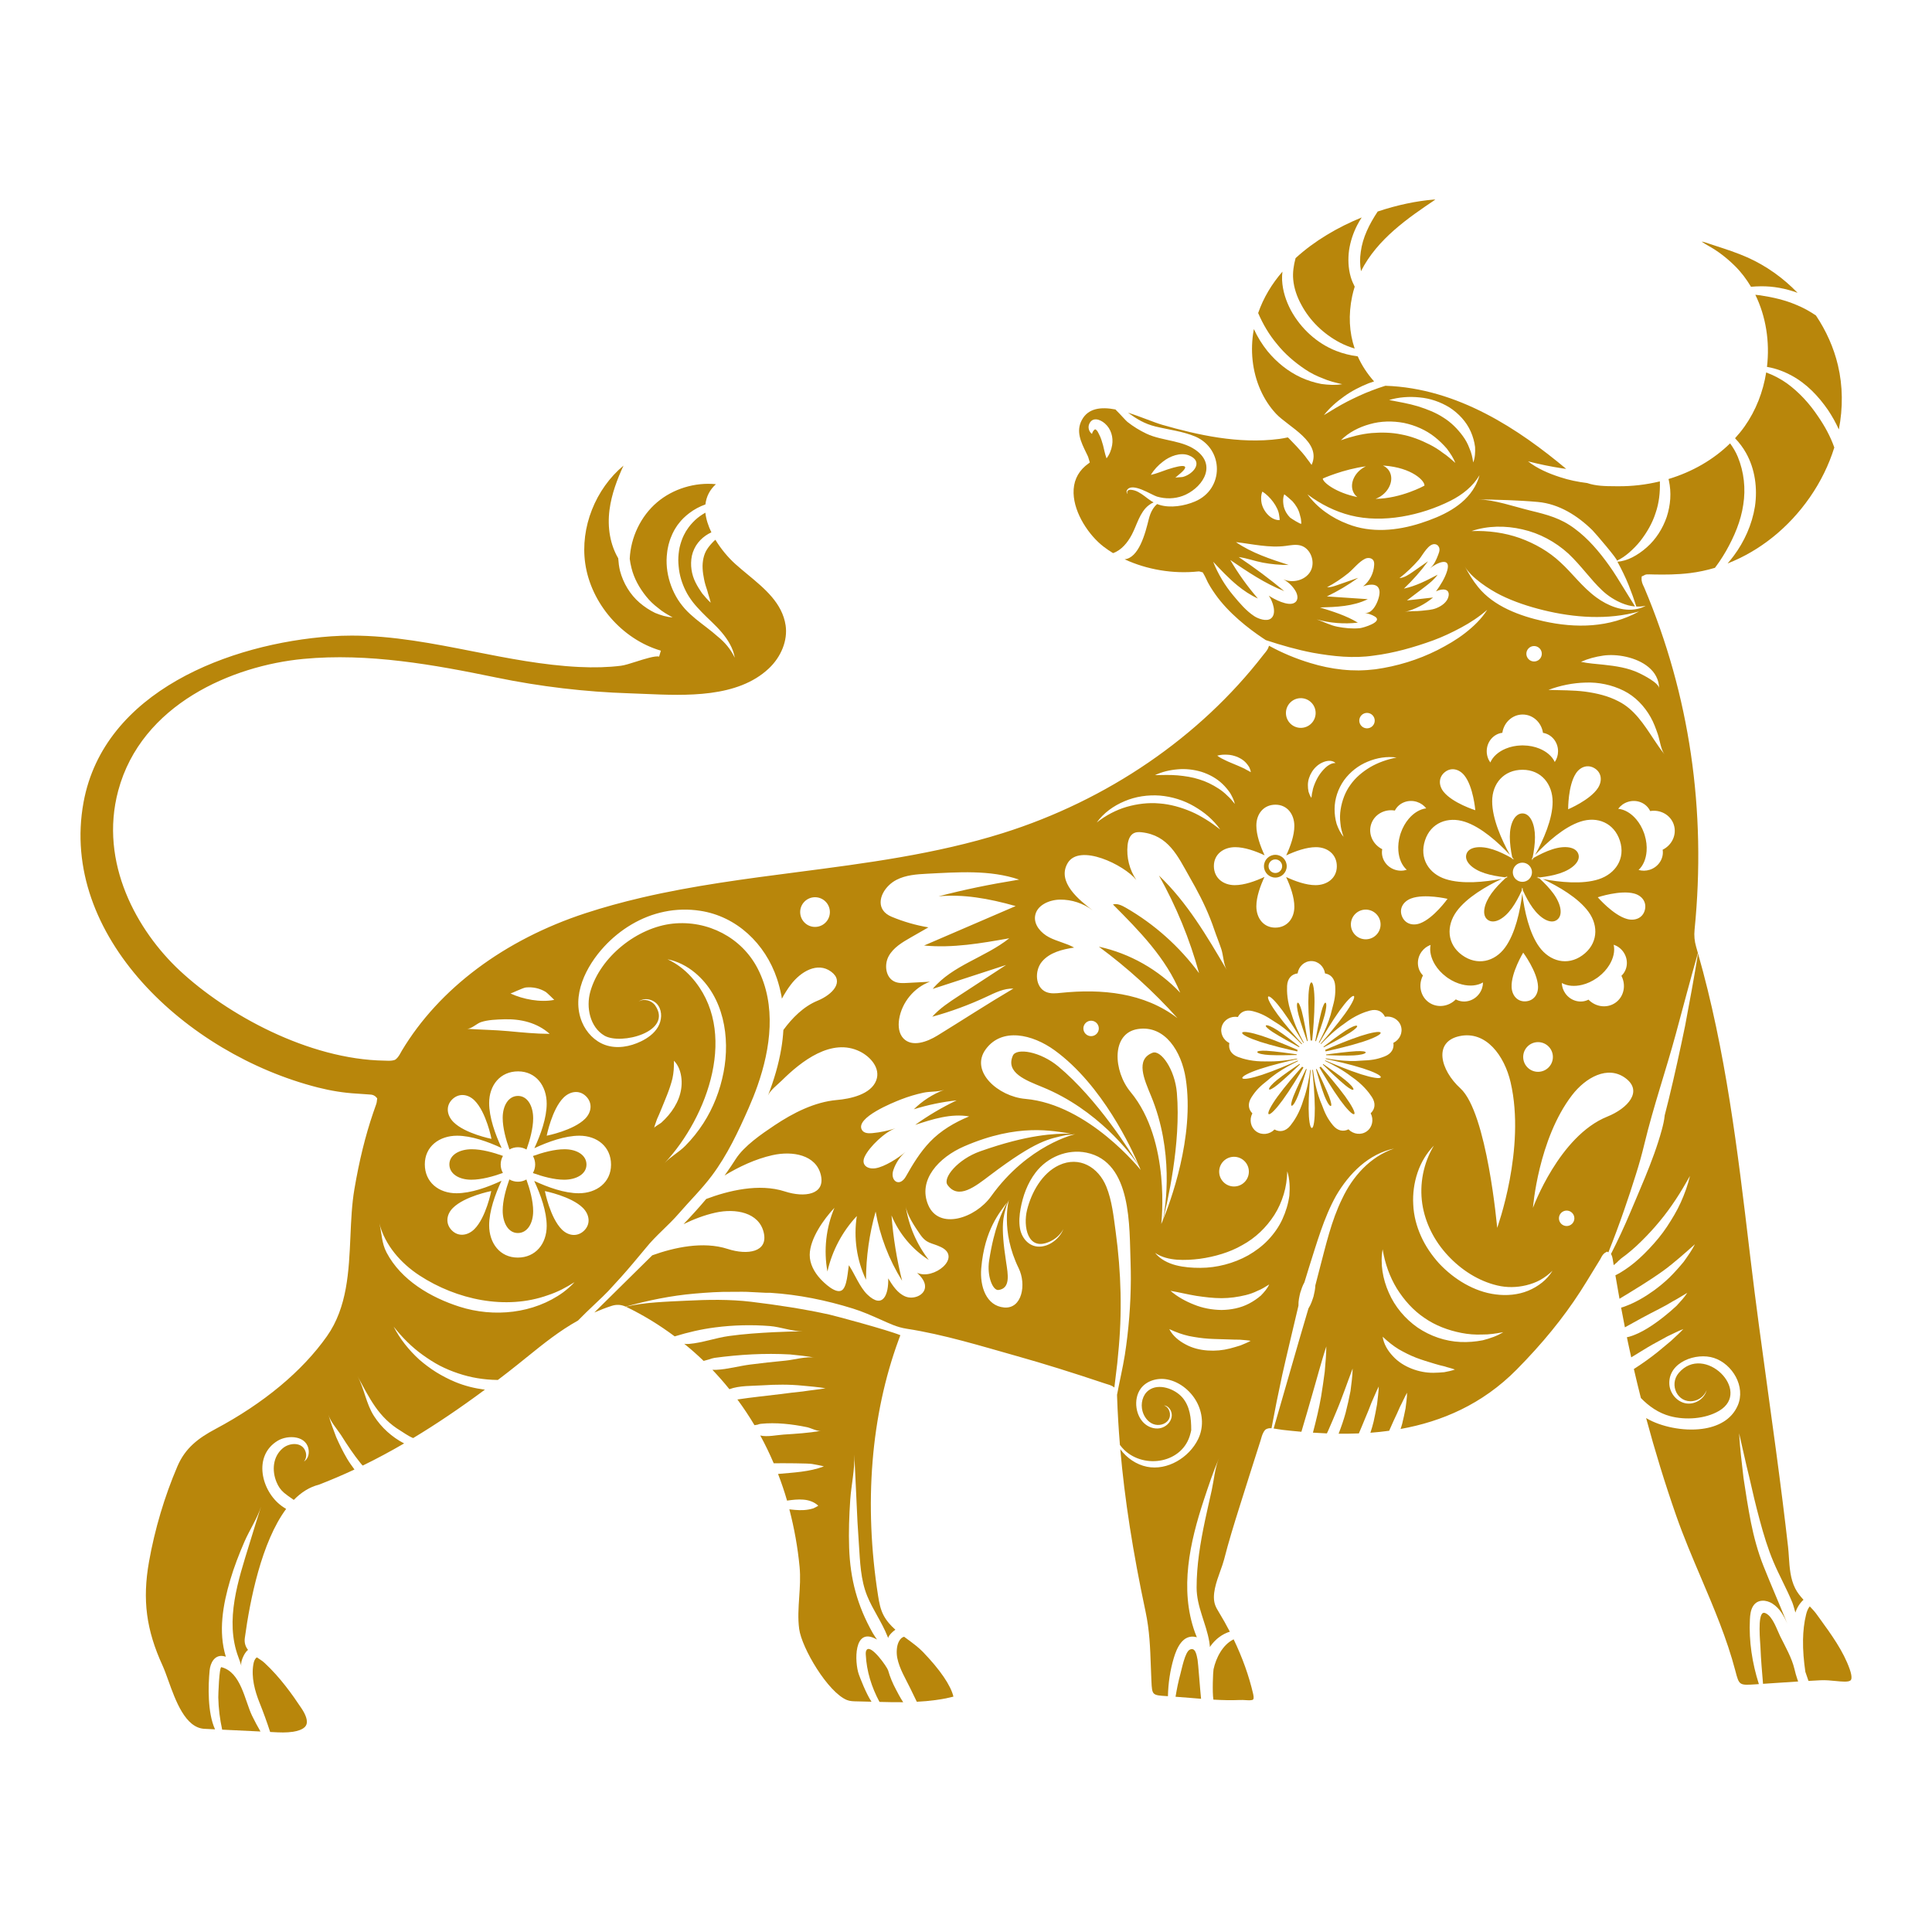 <?xml version="1.0" encoding="utf-8"?>
<!-- Designed by Vexels.com - 2020 All Rights Reserved - https://vexels.com/terms-and-conditions/  -->
<svg version="1.1" id="Layer_1" xmlns="http://www.w3.org/2000/svg" xmlns:xlink="http://www.w3.org/1999/xlink" x="0px" y="0px"
	 viewBox="0 0 1200 1200" enable-background="new 0 0 1200 1200" xml:space="preserve">
<g>
	<path fill="darkgoldenrod" d="M156.593,1065.735c-4.594-9.536-6.871-27.119-19.07-30.226c-1.396-0.356-1.965,17.546-1.939,18.78
		c0.14,6.736,0.966,13.452,2.41,20.033l23.797,1.15C159.966,1072.301,158.203,1069.077,156.593,1065.735z"/>
	<path fill="darkgoldenrod" d="M533.418,1039.952c-2.63-7.458-3.379-29.796,10.891-21.819c0.15,0.084,0.283,0.175,0.426,0.262
		c-0.819-1.18-1.704-2.525-2.641-4.062c-9.604-16.991-13.999-33.511-14.68-52.979c-0.348-9.953,0.009-19.918,0.689-29.85
		c0.624-9.108,2.91-18.931,2.526-28.019c0.391,9.253,0.954,18.506,1.311,27.758c0.36,9.329,0.874,18.647,1.541,27.947
		c0.74,10.805,1.012,21.973,5.17,32.131c3.529,8.62,9.096,16.234,12.524,24.904c0.002,0.005,0.062,0.157,0.062,0.157
		s0.484,1.083,0.547,1.221c-0.277-0.608,0.517-1.847,1.686-3.081c0.791-0.835,1.751-1.655,2.671-2.288
		c-2.89-2.575-5.482-5.436-7.317-8.909c-2-3.79-2.771-7.978-3.448-12.294c-8.903-56.934-4.467-111.902,12.825-158.963l0.308-0.838
		c0.235-0.639,0.477-1.278,0.722-1.915c-7.872-3.263-40.896-12.109-44.109-12.814c-16.043-3.517-32.3-5.989-48.601-7.951
		c-13.305-1.601-27.07-1.329-40.427-0.657c-11.91,0.599-25.644,0.932-37.384,3.706c0.021,0.01,0.043,0.013,0.064,0.023
		c10.729,5.138,20.834,11.355,30.293,18.419c8.383-2.57,16.518-4.47,25.28-5.591c11.224-1.436,22.558-1.713,33.841-0.821
		c6.606,0.522,14.074,3.418,20.512,3.221c-6.056,0.186-12.03,0.281-18.008,0.588c-9.332,0.479-18.672,1.092-27.932,2.378
		c-8.279,1.15-16.511,4.226-24.791,4.914c-0.645,0.054-1.292,0.074-1.943,0.052c-0.345-0.012-0.689-0.098-1.035-0.14
		c4.158,3.376,8.189,6.907,12.046,10.632c1.12-0.31,2.552-0.703,3.441-0.942c0.93-0.371,2.037-0.692,3.322-0.942
		c15.598-2.086,31.165-3.001,46.896-2.129c5.204,0.567,10.392,1.002,15.529,2.028c-5.126-1.033-13.072,1.322-18.397,1.822
		c-7.331,0.688-14.649,1.5-21.952,2.435c-6.661,0.853-14.01,2.947-20.901,3.255c-0.844,0.038-1.672,0.016-2.5-0.006
		c3.683,3.862,7.21,7.877,10.568,12.05c6.102-2.315,14.174-1.992,20.58-2.405c8.292-0.535,16.637-0.629,24.913,0.212
		c4.75,0.482,9.484,0.784,14.198,1.63c-4.719,0.819-9.417,1.233-14.095,1.97c-4.685,0.481-9.355,1.037-14.01,1.659
		c-8.892,1.115-17.788,1.959-26.622,3.319c3.782,5.126,7.33,10.448,10.612,15.961c0.605-0.117,1.224-0.204,1.861-0.291
		c0.651-0.284,1.326-0.467,2.105-0.55c9.29-0.991,19.587,0.199,28.692,2.096c2.222,0.463,6.421,2.645,8.464,2.283
		c-7.563,1.335-15.385,1.808-23.039,2.298c-4.104,0.263-10.223,1.625-14.483,0.575c3.047,5.583,5.828,11.341,8.346,17.252
		c5.908-0.088,21.857,0.014,23.774,0.418c2.464,0.519,4.92,0.786,7.384,1.529c-8.993,3.421-18.969,3.803-28.459,4.683
		c2.08,5.411,3.967,10.924,5.588,16.561c6.547-0.944,14.14-1.717,19.383,3.151c-1.029,0.786-2.033,1.094-3.046,1.662
		c-4.043,1.22-7.547,1.289-11.535,0.948c-0.725-0.062-1.466-0.137-2.229-0.222c-0.42-0.047-0.751-0.098-1.144-0.146
		c3.038,11.679,5.214,23.681,6.362,35.788c0.594,6.279,0.173,12.58-0.237,18.675c-0.459,6.85-0.895,13.317-0.026,19.837
		c1.575,11.866,17.878,39.459,29.721,44.181c1.865,0.744,4.057,0.782,6.177,0.816c2.995,0.051,6.009,0.136,9.031,0.221
		C537.972,1052.019,534.126,1041.959,533.418,1039.952z"/>
	<path fill="darkgoldenrod" d="M786.73,652.655c-3.692-0.207-6.26,0.148-5.773,0.958c0.471,0.81,3.758,1.47,7.449,1.676
		c4.757,0.256,12.974,0.099,16.98-0.008c0,0.013,0.002,0.026,0.001,0.039c0.003-0.226,0.014-0.452,0.033-0.678
		c-0.007,0.076-0.021,0.151-0.026,0.227C801.05,654.241,791.669,652.936,786.73,652.655z"/>
	<path fill="darkgoldenrod" d="M164.373,1032.916c-1.188-1.102-2.651-2.068-4.2-3.094c-0.194-0.128-0.391-0.263-0.587-0.393
		c-0.169,0.13-0.379,0.214-0.533,0.365c-0.822,0.831-1.383,2.168-1.668,3.87c-1.423,8.106,0.877,16.611,3.882,24.075
		c2.104,5.225,4.592,12.011,6.526,18.023l4.622,0.224c9.403,0.462,15.836-1.098,17.633-4.256c1.632-2.876-0.575-7.32-2.715-10.542
		C181.714,1052.715,174.025,1041.85,164.373,1032.916z"/>
	<path fill="darkgoldenrod" d="M674.071,289.453c-5.016,4.384-7.456,10.082-7.253,16.932c0.38,12.59,9.599,26.159,18.509,33.054
		c1.894,1.465,3.904,2.839,6.007,4.12c5.237-1.831,9.075-6.576,11.687-11.542c3.142-5.973,4.892-13.833,10.414-18.144
		c0.916-0.751,1.967-1.373,3.07-1.823c-0.485-0.258-0.959-0.525-1.408-0.809c-2.935-1.98-5.36-4.223-8.174-5.677
		c-1.391-0.736-2.908-1.227-4.472-1.333c-0.751-0.041-1.526,0.085-2.015,0.59c-0.445,0.48-0.585,1.552,0.189,1.996
		c-0.421-0.094-0.747-0.502-0.849-0.946c-0.107-0.445-0.073-0.945,0.18-1.382c3.078-5.294,15.244,2.936,18.651,3.944
		c5.319,1.573,10.984,1.425,15.996-0.43c11.174-4.137,21.313-17.656,9.337-27.508c-8.733-7.184-21.832-6.405-31.8-11.104
		c-4.222-1.99-8.221-4.459-11.888-7.346c-0.979-0.77-4.942-5.292-7.447-7.721c-8.858-1.698-16.948-0.899-20.913,6.66
		c-3.673,7.014-0.519,13.496,2.824,20.359l0.917,1.895c0.259,0.541,0.429,1.128,0.62,1.833l0.647,2.194l-1.677,1.284
		C674.831,288.842,674.44,289.131,674.071,289.453z M722.412,286.654c4.168-3.304,10.77-5.873,16.019-3.81
		c9.391,3.692,2.977,11.587-3.709,13.388c-0.863,0.232-4.422,0.164-4.836,0.597c1.302-1.362,5.833-4.428,6.215-6.294
		c0.178-0.867-0.661-1.142-1.948-1.093c-2.955,0.111-8.271,1.922-9.074,2.166c-3.205,1.058-6.488,2.505-10.261,3.374
		C716.804,291.671,719.344,288.981,722.412,286.654z M676.471,263.496c1.908-4.734,6.676-3.147,9.733-0.522
		c0.033,0.028,0.066,0.057,0.098,0.085c3.788,3.32,5.296,8.527,4.464,13.429c-0.513,3.022-1.578,5.739-3.47,8.201
		c-1.097-2.917-1.497-5.627-2.153-8.054c-0.73-2.419-1.263-4.529-2.259-6.382c-0.669-1.246-1.244-3.071-2.707-3.633
		c-0.993,0.66-1.698,1.735-1.908,2.908C676.41,268.234,675.624,265.597,676.471,263.496z"/>
	<path fill="darkgoldenrod" d="M783.641,643.339c-6.483-2.098-11.727-3.023-12.091-1.892c-0.372,1.14,4.658,3.527,11.132,5.632
		c7.639,2.478,17.426,4.749,23,5.971c-0.034,0.134-0.055,0.271-0.084,0.407c0.107-0.491,0.249-0.976,0.437-1.447
		c-0.017,0.042-0.039,0.081-0.056,0.123C800.719,649.814,791.379,645.858,783.641,643.339z"/>
	<path fill="darkgoldenrod" d="M810.145,663.44c-0.544-0.298-1.063-0.658-1.55-1.075c0.066,0.057,0.126,0.119,0.193,0.176
		c-3.832,4.286-10.48,11.95-15.27,18.532c-4.006,5.516-6.5,10.216-5.533,10.91c0.966,0.71,4.79-3.337,8.796-8.845
		c4.716-6.492,9.902-15.105,12.784-20.027C809.753,663.227,809.95,663.333,810.145,663.44z"/>
	<path fill="darkgoldenrod" d="M793.568,673.739c3.724-3.031,10.549-9.445,13.844-12.583c-0.147-0.182-0.279-0.368-0.41-0.558
		c0.047,0.068,0.086,0.142,0.134,0.208c-3.468,2.329-10.282,6.986-13.982,9.993c-2.865,2.338-5.03,4.724-4.938,5.666
		C788.307,677.398,790.694,676.068,793.568,673.739z"/>
	<path fill="darkgoldenrod" d="M807.274,649.846c-0.047,0.062-0.102,0.12-0.146,0.182c-3.295-2.585-9.828-7.622-13.825-10.208
		c-3.114-2.006-6.054-3.328-6.921-2.948c-0.859,0.38,1.14,2.238,4.245,4.245c4.039,2.601,12.247,7.112,16.244,9.284
		C806.996,650.212,807.134,650.029,807.274,649.846z"/>
	<path fill="darkgoldenrod" d="M792.145,545.083c3.905,0,7.067-3.169,7.067-7.074c0-3.906-3.162-7.068-7.067-7.068
		c-3.906,0-7.075,3.162-7.075,7.068C785.07,541.914,788.239,545.083,792.145,545.083z M792.144,533.788
		c2.332,0,4.223,1.891,4.223,4.223s-1.89,4.223-4.223,4.223s-4.223-1.891-4.223-4.223S789.811,533.788,792.144,533.788z"/>
	<path fill="darkgoldenrod" d="M310.982,723.277c0-1.94,0.523-3.755,1.425-5.324c-5.999-2.15-13.218-4.142-19.401-4.142
		c-7.672,0-13.891,3.546-13.891,9.413c0,5.867,5.944,9.518,13.616,9.518c6.278,0,13.584-2.024,19.638-4.205
		C311.49,726.983,310.982,725.19,310.982,723.277z"/>
	<path fill="darkgoldenrod" d="M321.693,712.566c1.94,0,3.755,0.524,5.324,1.425c2.151-5.998,4.142-13.218,4.142-19.401
		c0-7.672-3.546-13.891-9.413-13.891s-9.518,5.944-9.518,13.616c0,6.278,2.024,13.584,4.205,19.638
		C317.988,713.074,319.78,712.566,321.693,712.566z"/>
	<path fill="darkgoldenrod" d="M321.693,733.989c-1.94,0-3.754-0.523-5.323-1.425c-2.151,5.999-4.142,13.219-4.142,19.402
		c0,7.672,3.546,13.891,9.413,13.891c5.867,0,9.518-5.944,9.518-13.616c0-6.278-2.024-13.584-4.205-19.638
		C325.399,733.481,323.607,733.989,321.693,733.989z"/>
	<path fill="darkgoldenrod" d="M331.018,718.017c0.879,1.554,1.386,3.347,1.386,5.261c0,1.94-0.524,3.754-1.425,5.323
		c5.999,2.151,13.218,4.143,19.401,4.143c7.671,0,13.891-3.546,13.891-9.413c0-5.867-5.944-9.518-13.616-9.518
		C344.377,713.812,337.072,715.835,331.018,718.017z"/>
	<path fill="darkgoldenrod" d="M811.208,663.944c-1.941,3.939-6.079,12.454-7.871,17.062c-1.338,3.452-1.8,6.004-0.884,5.797
		c0.925-0.198,2.568-3.121,3.898-6.573c1.718-4.443,4.105-12.305,5.244-16.146c0.045,0.015,0.092,0.023,0.138,0.038
		c-0.196-0.063-0.391-0.128-0.584-0.205C811.17,663.926,811.188,663.937,811.208,663.944z"/>
	<path fill="darkgoldenrod" d="M922.206,542.391c3.848,1.251,8.265,2.026,12.638,2.52c0.555-0.252,1.103-0.5,1.632-0.734
		c-0.304,0.269-0.606,0.544-0.908,0.817c0.297,0.032,0.595,0.075,0.891,0.103c-0.423,0.091-0.869,0.182-1.309,0.273
		c-3.226,2.951-6.315,6.164-8.67,9.406c-4.804,6.613-6.331,13.695-2.412,16.542c3.919,2.847,10.08-0.505,14.885-7.118
		c2.372-3.266,4.486-7.214,6.304-11.211c-0.07-0.615-0.137-1.224-0.196-1.808c0.163,0.375,0.333,0.751,0.501,1.127
		c0.123-0.276,0.249-0.551,0.368-0.826c-0.044,0.43-0.095,0.882-0.145,1.328c1.809,3.981,3.911,7.911,6.266,11.152
		c4.805,6.613,11.068,10.253,14.987,7.406c3.919-2.847,2.635-9.743-2.17-16.356c-2.373-3.266-5.474-6.496-8.713-9.46
		c-0.607-0.124-1.206-0.248-1.781-0.372c0.407-0.039,0.817-0.084,1.227-0.128c-0.224-0.202-0.447-0.407-0.672-0.606
		c0.396,0.175,0.81,0.364,1.219,0.549c4.345-0.491,8.733-1.275,12.543-2.513c7.774-2.526,13.172-7.359,11.675-11.965
		c-1.497-4.606-8.452-5.516-16.226-2.99c-3.84,1.248-7.871,3.199-11.691,5.364c-0.305,0.539-0.609,1.071-0.904,1.579
		c0.089-0.399,0.172-0.803,0.257-1.206c-0.261,0.151-0.525,0.299-0.783,0.452c0.289-0.323,0.596-0.658,0.898-0.99
		c0.876-4.284,1.486-8.699,1.486-12.706c0-8.174-2.928-14.8-7.771-14.8c-4.844,0-7.858,6.333-7.858,14.508
		c0,4.037,0.61,8.474,1.488,12.775c0.419,0.457,0.83,0.909,1.222,1.348c-0.352-0.208-0.711-0.412-1.068-0.618
		c0.063,0.295,0.122,0.591,0.187,0.885c-0.217-0.374-0.441-0.771-0.664-1.161c-3.803-2.157-7.814-4.101-11.624-5.339
		c-7.774-2.526-14.981-1.789-16.478,2.817C909.34,535.041,914.432,539.865,922.206,542.391z M941.376,537.56
		c2.325-2.326,6.096-2.326,8.422,0c2.325,2.326,2.325,6.096,0,8.422c-2.325,2.326-6.096,2.326-8.422,0
		C939.051,543.656,939.051,539.886,941.376,537.56z"/>
	<path fill="darkgoldenrod" d="M766.239,1018.221c-6.828,3.3-10.964,11.534-12.494,18.616c-0.311,1.439-0.843,14.348-0.077,18.833
		c5.573,0.318,11.147,0.468,16.616,0.219c1.075-0.056,2.207,0.023,3.316,0.09c1.876,0.116,4.185,0.248,4.771-0.44
		c0.139-0.169,0.556-0.899,0.008-3.286C775.771,1040.921,771.683,1029.531,766.239,1018.221z"/>
	<path fill="darkgoldenrod" d="M743.829,1030.884c-0.546-2.619-1.253-8.073-4.877-6.235c-2.927,1.485-4.939,12.006-5.766,14.996
		c-1.293,4.681-2.238,9.452-3.037,14.239c3.007,0.224,6.009,0.44,9.038,0.699c2.258,0.194,4.536,0.383,6.819,0.563
		C745.429,1049.995,744.191,1032.625,743.829,1030.884z"/>
	<path fill="darkgoldenrod" d="M556.625,1049.61c-2.094-3.861-3.814-7.93-5.017-12.156c-0.56-1.967-10.561-16.307-13.3-12.687
		c-0.603,0.799-0.606,1.883-0.56,2.88c0.479,10.35,3.627,20.351,8.515,29.437c4.889,0.13,9.808,0.232,14.727,0.185
		C559.242,1054.749,556.987,1050.278,556.625,1049.61z"/>
	<path fill="darkgoldenrod" d="M563.827,1018.291c-0.754-0.556-1.511-1.116-2.266-1.682c-1.272,0.317-2.376,1.189-3.331,3.123
		c-1.416,2.867-1.521,7.045-0.894,10.13c1.358,6.686,5.058,12.614,8.001,18.672c0.005,0.011,2.727,5.614,4.11,8.462
		c7.701-0.398,15.337-1.295,22.744-3.195c-1.602-6.899-8.245-16.656-18.942-27.751
		C570.55,1023.25,567.286,1020.844,563.827,1018.291z"/>
	<path fill="darkgoldenrod" d="M1115.838,189.409c-7.087-3.06-14.717-4.785-22.535-5.978c-1.006-0.142-2.024-0.234-3.036-0.345
		c6.596,13.475,9.071,29.285,7.233,44.805c0.202,0.034,0.405,0.059,0.606,0.096c5.117,0.929,10.081,2.781,14.695,5.301
		c4.638,2.488,8.851,5.72,12.598,9.37c3.748,3.656,7.043,7.719,9.992,11.976c2.553,3.823,4.824,7.861,6.75,12.107
		c2.597-13.394,2.49-26.955-0.563-39.85c-2.597-10.962-7.305-21.449-13.656-30.927
		C1124.117,193.364,1120.088,191.138,1115.838,189.409z"/>
	<path fill="darkgoldenrod" d="M1129.318,258.76c-5.329-7.999-11.797-15.12-19.488-20.695c-3.923-2.767-8.231-5.037-12.819-6.723
		c-1.907,11.9-6.315,23.491-13.406,33.529c-1.809,2.561-3.812,4.994-5.939,7.33c2.616,2.729,4.958,5.793,6.814,9.121
		c5.644,10.022,7.214,21.997,5.547,33.283c-1.819,11.28-6.608,21.828-13.232,30.711c-1.173,1.612-2.459,3.124-3.736,4.644
		c19.911-7.777,37.828-22.004,51.076-41.075c6.77-9.746,11.849-20.208,15.187-30.932
		C1136.947,271.197,1133.479,264.802,1129.318,258.76z"/>
	<path fill="darkgoldenrod" d="M1060.847,152.522c5.933,3.263,11.418,7.414,16.769,12.693c3.884,3.834,7.161,8.207,9.953,12.899
		c2.027-0.169,4.063-0.288,6.109-0.295c7.706-0.104,15.476,1.358,22.841,4.061c-8.895-9.216-19.526-16.832-31.301-22.055
		c-6.335-2.809-13.073-4.999-19.588-7.117c-2.267-0.737-4.538-1.474-6.794-2.237c-0.598-0.203-1.233-0.299-1.861-0.402l-0.023-0.002
		c0.026,0.024,0.053,0.047,0.083,0.066C1058.268,150.988,1059.535,151.8,1060.847,152.522z"/>
	<path fill="darkgoldenrod" d="M845.201,156.418c-0.611,4.021-0.565,8.095,0.136,12.02c10.162-20.159,29.733-33.373,46.083-44.4
		c0.026-0.017,0.053-0.036,0.075-0.053c-0.267-0.043-0.59-0.066-0.932-0.036c-10.648,0.861-22.696,3.352-34.857,7.427
		C850.518,139.198,846.348,147.527,845.201,156.418z"/>
	<path fill="darkgoldenrod" d="M1116.365,1042.998c-0.704-2.048-1.288-4.134-1.773-6.245c-1.633-6.978-5.747-14.081-8.909-20.481
		c-2.093-4.237-4.452-11.93-8.838-14.183c-0.505-0.259-1.09-0.445-1.636-0.291c-3.69,1.036-1.866,18.392-1.75,21.465
		c0.283,7.546,0.975,15.068,1.589,22.592l6.996-0.47c4.879-0.334,9.846-0.67,14.833-0.98
		C1116.707,1043.935,1116.526,1043.471,1116.365,1042.998z"/>
	<path fill="darkgoldenrod" d="M1148.875,1036.725c-3.921-11.185-11.445-21.547-18.72-31.571l-1.816-2.508
		c-1.228-1.698-2.709-3.283-4.262-4.895c-1.175,1.4-1.824,3.237-2.273,5.041c-1.245,5.01-1.808,10.275-1.907,15.58
		c-0.125,6.762,0.506,13.593,1.448,20.051c0,0,1.21,3.508,1.942,5.628c2.479-0.138,4.963-0.297,7.432-0.408
		c3.211-0.169,6.534,0.169,9.452,0.462c3.85,0.376,7.835,0.778,9.196-0.357c0.229-0.188,0.541-0.553,0.617-1.493v-0.004
		C1150.085,1040.97,1149.713,1039.109,1148.875,1036.725z"/>
	<path fill="darkgoldenrod" d="M808.267,189.259c5.289,9.969,13.807,18.175,23.922,23.514c2.914,1.542,6.024,2.748,9.22,3.718
		c-3.412-10.03-3.972-20.97-1.555-32.483c0.43-2.046,0.972-4.017,1.578-5.946c-0.989-1.948-1.87-3.957-2.479-6.082
		c-1.55-5.427-1.763-11.124-1.022-16.591c0.815-5.459,2.591-10.748,5.058-15.554c0.842-1.651,1.79-3.227,2.78-4.77
		c-14.832,6.048-29.297,14.477-41.069,25.263c-1.199,4.447-1.864,8.923-1.468,13.25
		C803.714,178.984,805.562,184.332,808.267,189.259z"/>
	<path fill="darkgoldenrod" d="M808.565,628.102c-0.941-3.576-2.073-5.913-2.692-5.203c-0.628,0.702-0.24,4.03,0.711,7.606
		c1.222,4.608,3.914,12.371,5.252,16.146c-0.082,0.025-0.162,0.064-0.244,0.091c0.342-0.116,0.687-0.215,1.038-0.29
		c-0.133,0.029-0.266,0.048-0.397,0.083C811.489,642.208,809.829,632.884,808.565,628.102z"/>
	<path fill="darkgoldenrod" d="M1086.89,1005.908c0.146-2.932,0.466-5.989,2.061-8.453c2.759-4.259,8.141-3.869,11.979-1.393
		c4.538,2.927,7.158,7.65,9.243,12.575c-4.807-12.032-10.026-23.84-14.824-35.905c-3.52-8.85-5.967-17.999-7.82-27.165
		c-1.788-9.187-3.24-18.35-4.6-27.552c-1.076-9.244-2.225-18.464-2.728-27.755c2.152,9.049,4.001,18.121,6.27,27.105
		c2.02,9.019,4.144,18.045,6.559,26.908c2.383,8.866,5.016,17.604,8.535,25.912c3.496,8.298,8.073,16.393,11.729,25.271
		c0.752,2.007,1.256,4.104,1.857,6.137c0.98-3.055,2.691-5.791,5.032-7.95c-1.98-2.161-3.843-4.455-5.172-7.11
		c-3.012-6.016-3.467-12.843-3.903-19.446c-0.147-2.188-0.289-4.361-0.53-6.478c-1.974-17.464-4.38-36.669-7.568-60.431
		c-1.598-11.877-3.233-23.747-4.869-35.616c-3.741-27.119-7.606-55.163-10.892-82.82l-0.643-5.395
		c-7.244-61.061-14.759-124.141-31.939-184.159c-2.376,15.024-5.232,29.941-8.006,44.898c-3.161,15.319-6.506,30.616-10.213,45.85
		c-0.781,3.271-1.611,6.531-2.465,9.786c-0.281,3.119-1.017,6.114-1.823,9.089c-2.666,9.833-6.41,19.774-10.419,29.561
		c-3.012,7.353-6.174,14.618-9.14,21.686c-3.687,8.785-7.715,17.431-12.039,25.914c0.119,0.149,0.274,0.237,0.36,0.435
		c0.361,0.827,0.62,1.729,0.771,2.685c0.203,1.254,0.406,2.47,0.609,3.705c0.689-0.579,1.437-1.21,1.964-1.655
		c0.738-0.756,1.605-1.618,2.674-2.498c2.264-1.599,4.42-3.343,6.527-5.147c2.106-1.804,4.157-3.677,6.113-5.65
		c3.955-3.896,7.741-7.985,11.281-12.302c3.591-4.276,6.873-8.836,9.991-13.528c3.132-4.714,5.969-9.607,8.819-14.616
		c-1.301,5.62-3.298,11.054-5.67,16.363c-2.367,5.296-5.42,10.279-8.616,15.168c-3.226,4.874-6.996,9.374-11.017,13.627
		c-1.989,2.152-4.094,4.192-6.258,6.172c-3.47,3.176-7.614,6.315-11.882,8.836c-0.955,0.564-1.917,1.029-2.877,1.524
		c0.848,5.02,1.698,9.881,2.551,14.596c9.285-5.659,18.653-11.249,27.475-17.617c3.377-2.438,6.561-5.149,9.788-7.838
		c3.252-2.71,6.328-5.587,9.599-8.423c-1.958,3.86-4.475,7.36-6.992,10.908c-2.748,3.335-5.649,6.572-8.73,9.655
		c-3.137,3.017-6.502,5.807-10.04,8.363c-5.716,4.071-11.265,7.298-17.867,9.74c-0.811,0.3-1.496,0.481-2.225,0.704
		c0.778,4.188,1.562,8.266,2.352,12.244c6.973-3.926,13.994-7.745,21.177-11.381c2.979-1.508,5.906-3.124,8.755-4.884
		c3.018-1.551,5.803-3.441,8.826-5.176c-1.88,2.948-4.273,5.45-6.63,8.031c-2.526,2.372-5.172,4.627-7.896,6.783
		c-5.933,4.695-13.983,10.365-21.71,12.501c-0.429,0.119-0.852,0.18-1.278,0.276c0.235,1.142,0.469,2.293,0.705,3.42
		c0.636,3.03,1.314,6.057,1.984,9.085c4.37-2.578,8.706-5.452,13.226-7.987l9.331-5.109c3.265-1.483,6.39-3.177,9.791-4.483
		c-2.447,2.672-5.171,4.958-7.753,7.452l-8.213,6.826c-4.696,3.761-9.563,7.218-14.752,10.543c1.385,6.01,2.846,12.009,4.362,18
		c5.024,5.19,10.992,9.34,18.076,11.256c9.501,2.57,21.904,1.827,30.551-3.304c20.676-12.269-9.302-42.115-25.139-23.477
		c-6.134,7.219-0.806,18.886,8.988,17.41c3.7-0.557,7.009-3.213,8.354-6.704c-1.343,5.461-7.444,9.137-12.977,8.131
		c-5.533-1.006-9.865-6.267-10.179-11.882c-0.768-13.759,16.756-19.9,27.709-16.312c11.51,3.771,19.856,17.813,14.775,29.541
		c-3.859,8.908-12.46,13.237-22.153,14.52c-12.045,1.594-25.777-1.516-34.193-6.394c-0.195-0.113-0.378-0.249-0.571-0.368
		c5.481,20.375,11.683,40.582,18.608,60.422c4.617,13.219,10.17,26.27,15.539,38.891c7.907,18.588,16.084,37.808,21.277,57.66
		c2.384,9.136,2.41,9.121,12.723,8.444l1.905-0.128C1088.346,1033.093,1086.213,1019.466,1086.89,1005.908z"/>
	<path fill="darkgoldenrod" d="M1008.781,751.585c2.573-7.348,4.982-14.749,7.313-22.171c2.035-6.379,3.774-12.681,5.34-19.178
		c5.501-22.824,13.235-45.151,19.394-67.836c4.567-16.823,8.984-33.697,13.769-50.46c-0.372-1.298-0.722-2.603-1.104-3.898
		c-1.015-3.457-1.331-6.91-0.963-10.559c7.422-74.291-3.064-145.727-31.176-212.318c-0.139-0.335-0.297-0.664-0.459-0.994
		c-0.624-1.301-1.402-2.921-1.278-4.967l0.068-1.16l1.06-0.479c0.718-0.4,1.369-0.771,2.192-0.797
		c1.15-0.045,2.324-0.013,3.497,0.023l1.297,0.034c6.023,0.115,13.979,0.12,22.013-0.878c5.219-0.651,10.371-1.756,15.426-3.257
		c0.919-1.254,1.868-2.485,2.733-3.779c1.479-2.184,2.886-4.404,4.185-6.676c5.149-9.084,9.232-18.696,10.681-28.742
		c1.604-9.947,0.468-20.322-3.362-29.679c-1.217-3.012-2.895-5.79-4.813-8.437c-10.269,10.095-23.487,17.713-38.251,22.158
		c0.078,0.32,0.171,0.635,0.242,0.958c0.802,3.683,1.084,7.503,0.845,11.308c-0.249,3.806-1.009,7.594-2.176,11.232
		c-2.49,7.214-6.673,13.875-12.343,18.874c-2.81,2.514-5.9,4.671-9.223,6.351c-2.83,1.414-5.956,2.427-9.074,2.613
		c2.574,4.779,4.98,9.607,6.975,14.575c1.762,4.388,3.337,8.807,4.773,13.293c1.909,0.075,3.855-0.074,5.807-0.475
		c-1.657,0.949-3.463,1.592-5.335,1.98c-8.914,1.846-18.22-1.988-25.282-7.159c-8.876-6.499-15.055-15.221-22.342-21.81
		c-7.136-6.714-15.832-11.664-25.188-15.07c-9.414-3.325-19.557-4.733-30.014-4.341c9.955-3.4,21.078-3.509,31.578-1.062
		c10.569,2.35,20.509,7.706,28.612,15.086c7.948,7.514,13.762,16.076,20.943,22.834c3.538,3.34,7.73,6.049,12.267,7.922
		c2.586,1.068,5.309,1.826,8.148,2.034c-2.442-3.865-4.792-7.751-7.182-11.607c-2.876-4.639-5.664-9.304-8.799-13.677
		c-6.237-8.739-13.107-16.87-21.508-23.051c-8.616-6.476-16.97-8.648-27.39-11.175c-10.266-2.491-22.269-6.805-32.852-7.016
		c12.491,0.249,24.995,0.498,37.438,1.628c13.092,1.189,24.735,8.581,33.897,17.64c1.606,1.588,16.021,18.426,15.141,18.861
		c2.786-1.321,5.22-3.042,7.467-4.96c2.587-2.251,4.972-4.676,7.068-7.293c4.093-5.299,7.463-11.062,9.453-17.321
		c2.163-6.196,2.89-12.785,2.69-19.495c-0.002-0.072-0.009-0.145-0.011-0.217c-8.394,2.039-17.191,3.109-26.176,3.011l-2.083-0.013
		c-5.676-0.03-11.47-0.104-16.88-1.967c-5.718-0.713-11.377-1.843-16.845-3.661c-7.054-2.278-14.034-5.246-19.912-9.823
		c7.175,1.829,14.14,3.263,21.204,4.348c0.844,0.116,1.682,0.218,2.526,0.332c-29.057-24.265-67.164-50.124-112.319-51.617
		c-2.888,0.908-5.753,1.868-8.561,2.988c-5.152,1.933-10.118,4.306-15.07,6.796c-4.931,2.546-9.681,5.457-14.555,8.461
		c3.536-4.52,7.899-8.341,12.605-11.664c4.686-3.378,9.884-6.01,15.251-8.157c1.092-0.412,2.207-0.762,3.316-1.129
		c-4.29-4.833-7.679-10.041-10.148-15.564c-4.575-0.595-9.111-1.708-13.472-3.417c-11.885-4.673-21.88-13.875-28.047-25.179
		c-3.007-5.687-5.141-12.034-5.471-18.709c-0.088-1.798,0.019-3.565,0.209-5.314c-6.568,7.617-11.787,16.191-15.072,25.708
		c2.929,6.874,6.742,13.347,11.509,19.055c4.987,6.284,11.123,11.546,17.828,16.018c3.356,2.261,7.012,4.082,10.845,5.512
		c3.779,1.678,7.819,2.668,12.022,3.587c-4.253,0.747-8.625,0.461-12.986-0.116c-4.297-0.849-8.553-2.168-12.584-4.019
		c-8.081-3.701-15.154-9.478-20.806-16.328c-3.365-4.206-6.254-8.823-8.483-13.732c-0.035,0.186-0.085,0.366-0.118,0.553
		c-2.226,12.462-0.952,25.633,4.201,37.242c2.4,5.406,5.634,10.458,9.676,14.785c7.632,8.168,28.591,17.439,22.091,31.774
		c-0.514-0.599-0.906-1.179-1.265-1.745c-0.414-0.554-0.796-1.095-1.23-1.597c-1.971-2.877-4.567-5.714-6.778-8.114
		c-1.558-1.692-3.153-3.35-4.772-4.974c-0.226-0.227-0.493-0.439-0.73-0.658c-1.728,0.36-3.461,0.709-5.206,0.937
		c-25.465,3.337-50.975-2.527-72.582-8.693c-2.715-0.776-6.046-2.036-9.572-3.369c-3.714-1.405-7.786-2.938-11.9-4.213
		c5.495,3.964,10.294,6.904,16.974,8.542c8.321,2.04,16.974,2.97,24.93,6.314c17.705,7.78,17.875,32.602-0.303,40.286
		c-6.568,2.776-15.24,4.248-22.154,2.084c-0.456-0.141-0.908-0.302-1.355-0.477c-1.105,0.926-1.983,2.024-2.711,3.183
		c-1.257,1.984-1.975,4.134-2.571,6.503c-0.897,3.569-2.436,10.073-5.085,15.504c-2.32,4.757-5.494,8.686-9.832,9.106
		c13.659,6.372,30.066,9.224,45.701,7.553c0.643-0.081,1.181,0.107,1.609,0.252l1.222,0.34l0.756,1.348
		c0.353,0.607,0.733,1.267,1.03,1.963c1.677,3.918,3.978,7.397,6.012,10.285c8.241,11.706,20.63,21.299,29.574,27.285l0.586,0.367
		c0.368,0.222,0.778,0.495,1.186,0.805c9.697,3.212,19.406,5.989,29.241,7.867c12.653,2.256,25.3,3.61,37.721,1.767
		c12.556-1.569,24.932-5.081,36.985-9.449c6.025-2.215,11.841-4.985,17.506-8.035c5.696-3.067,11.094-6.609,16.077-10.973
		c-3.528,5.662-8.486,10.366-13.777,14.489c-5.298,4.128-11.168,7.486-17.156,10.556c-12.029,6.047-25.072,10.025-38.554,11.909
		l-5.097,0.481c-1.709,0.125-3.447,0.155-5.167,0.224c-1.717-0.035-3.438-0.027-5.148-0.111c-1.703-0.131-3.418-0.189-5.107-0.396
		c-6.778-0.711-13.419-2.112-19.844-4.086c-8.949-2.696-17.573-6.293-25.677-10.755l-0.063,0.231
		c-0.519,1.906-1.688,3.316-2.722,4.559c-0.263,0.32-0.53,0.637-0.782,0.963c-39.421,50.977-96.878,90.274-161.783,110.65
		c-41.591,13.058-85.306,18.727-127.58,24.211c-31.86,4.132-64.811,8.405-96.555,15.812c-12.561,2.931-24.021,6.104-35.026,9.702
		c-50.411,16.485-90.926,46.804-114.079,85.371c-0.229,0.382-0.444,0.776-0.658,1.171c-0.752,1.382-1.605,2.948-3.139,4.243
		l-0.613,0.35c-1.76,0.611-3.512,0.545-5.211,0.483l-1.132-0.034c-47.215-0.705-97.916-28.61-127.223-55.951
		c-26.364-24.595-50.242-66.866-38.203-111.748c14.419-53.722,70.973-77.653,115.023-81.822c40.32-3.824,81.249,3.613,119.7,11.55
		c27.36,5.649,55.291,8.956,83.02,9.828c3.019,0.096,6.14,0.229,9.339,0.367c25.66,1.105,57.558,2.468,76.974-15.768
		c7.832-7.354,11.843-17.62,10.475-26.794c-2.057-13.797-12.956-22.822-23.499-31.552c-2.654-2.196-5.29-4.382-7.783-6.625
		c-4.415-3.98-8.869-9.264-12.33-15.007c-0.318,0.27-0.645,0.531-0.944,0.818c-1.612,1.617-3.107,3.326-4.227,5.069
		c-1.119,1.746-1.827,3.578-2.268,5.613c-0.437,2.018-0.618,4.171-0.501,6.375c0.102,2.213,0.45,4.433,0.922,6.759
		c0.452,2.326,1.166,4.672,1.995,7.016c0.596,2.471,1.55,4.829,2.095,7.427c-1.985-1.762-3.561-3.764-5.291-5.766
		c-1.486-2.13-2.911-4.363-4.127-6.796c-2.445-4.86-3.451-10.756-2.263-16.594c0.654-2.884,1.985-5.772,3.838-8.097
		c1.854-2.332,4.055-4.135,6.48-5.528c0.576-0.338,1.185-0.615,1.788-0.904c-1.954-4.049-3.311-8.209-3.737-12.219
		c-2.28,1.317-4.449,2.799-6.345,4.574c-1.932,1.866-3.722,3.863-5.115,6.097l-0.551,0.817l-0.47,0.861
		c-0.304,0.579-0.656,1.127-0.928,1.724c-0.546,1.201-1.096,2.393-1.479,3.658c-0.484,1.224-0.739,2.529-1.096,3.795
		c-0.211,1.307-0.519,2.591-0.605,3.919c-0.183,1.312-0.178,2.645-0.227,3.97c0.063,1.328,0.037,2.662,0.232,3.985
		c0.449,5.316,2.04,10.553,4.466,15.335c1.201,2.41,2.704,4.633,4.323,6.791c1.677,2.148,3.59,4.201,5.562,6.256
		c3.957,4.116,8.497,7.94,12.366,12.53c1.937,2.297,3.722,4.749,5.155,7.41c1.447,2.641,2.517,5.485,2.989,8.394
		c-2.53-5.337-6.23-9.691-10.701-13.269c-4.24-3.804-9.009-7.113-13.632-10.905c-2.305-1.911-4.577-3.939-6.668-6.252
		c-2.064-2.361-3.973-4.904-5.495-7.662c-3.076-5.495-5.044-11.617-5.673-17.924c-0.195-1.572-0.159-3.167-0.194-4.75
		c0.077-1.589,0.116-3.178,0.362-4.756c0.149-1.586,0.542-3.143,0.859-4.704c0.465-1.532,0.848-3.086,1.487-4.561
		c0.538-1.51,1.269-2.944,2.017-4.358c0.375-0.71,0.844-1.376,1.267-2.062l0.653-1.016l0.737-0.953
		c1.903-2.59,4.253-4.785,6.755-6.689c3.046-2.32,6.432-4.116,9.983-5.377c0.568-4.928,2.731-9.152,6.528-12.571
		c-12.96-1.305-26.608,2.816-36.522,11.227c-10.141,8.601-16.421,21.788-17.01,35.096c0.251,1.929,0.576,3.837,1.075,5.695
		c1.556,6.414,4.842,12.349,9.101,17.656c2.129,2.666,4.623,5.097,7.423,7.185c2.674,2.323,5.774,4.091,9.037,5.865
		c-3.737-0.177-7.35-1.352-10.895-2.78c-3.42-1.664-6.656-3.792-9.603-6.319c-5.9-5.066-10.15-12.122-12.178-19.8
		c-0.625-2.589-0.936-5.199-1.112-7.807c-4.874-8.26-6.866-18.858-5.415-30.083c1.267-9.798,4.831-19.094,8.685-27.465
		c-17.355,14.439-26.969,38.384-23.762,60.743c3.564,24.852,22.886,47.133,46.978,54.182l-0.541,1.848l-0.541,1.848
		c-2.339-0.681-9.223,1.508-14.238,3.106c-3.688,1.175-7.174,2.284-9.471,2.568c-7.937,0.987-16.475,1.231-26.115,0.759
		c-22.213-1.094-44.313-5.45-65.687-9.663c-24.555-4.841-49.828-9.821-75.357-9.821c-4.279,0-8.561,0.139-12.851,0.442
		c-63.018,4.457-141.108,34.124-153.779,103.061c-15.197,82.676,63.683,156.33,145.485,177.157
		c8.147,2.075,16.208,3.352,23.969,3.797c1.955,0.113,3.906,0.259,5.858,0.406l2.959,0.218c0.944,0.066,2.335,0.312,3.538,1.681
		l0.59,0.671l-0.188,1.391c-0.053,0.545-0.117,1.222-0.338,1.917c-0.365,1.139-0.767,2.26-1.173,3.384
		c-0.263,0.733-0.526,1.463-0.775,2.196c-4.873,14.268-8.704,29.823-11.708,47.565c-1.572,9.268-2,18.957-2.451,29.213
		c-0.955,21.698-1.944,44.132-14.58,62.051c-15.321,21.735-39.271,41.67-69.255,57.645c-10.651,5.673-18.742,11.783-23.615,23.149
		c-7.993,18.633-14.107,39.177-17.682,59.412c-4.158,23.547-1.714,42.192,8.433,64.364c1.169,2.56,2.354,5.854,3.606,9.339
		c4.452,12.403,10.55,29.386,22.416,29.965l6.583,0.318c-4.723-10.196-4.308-27.074-3.354-36.72
		c0.437-4.422,2.967-9.429,8.066-8.843c0.691,0.07,1.51,0.306,1.994,0.481c-4.789-15.602-1.819-32.354,2.728-47.718
		c2.416-8.163,5.495-16.118,8.896-23.917c3.099-7.105,7.88-14.239,10.227-21.582c-2.479,7.756-4.882,15.529-7.268,23.312
		c-6.792,22.147-15.395,47.223-6.8,70.115c0.677,1.801,1.211,3.401,1.648,4.806l0.059,0.197l0.229,0.527
		c-0.588-1.35,0.174-4.124,1.389-6.48c0.784-1.52,1.754-2.847,2.674-3.524c-1.509-1.918-2.416-4.271-1.988-7.418
		c3.213-23.657,10.405-59.611,25.665-80.151c-0.985-0.586-1.95-1.212-2.882-1.896c-12.477-9.16-17.922-30.983-2.419-40.413
		c6.45-3.924,18.738-3.37,19.329,6.404c0.078,1.287-0.121,2.58-0.626,3.726c-0.498,1.145-1.326,2.121-2.33,2.711
		c1.537-1.804,1.621-4.177,0.994-6.092c-2.011-6.174-9.949-5.661-14.154-2.13c-6.21,5.213-6.852,13.834-3.921,20.964
		c1.165,2.834,2.545,4.855,4.781,6.78c1.021,0.879,3.515,2.7,5.973,4.357c4.548-4.641,9.703-7.986,15.563-9.45
		c7.407-2.855,14.763-5.996,22.133-9.439c-1.624-2.215-3.247-4.423-4.638-6.799c-2.529-4.32-4.707-8.77-6.693-13.264
		c-1.742-4.62-3.517-9.162-4.819-13.912c1.118,4.076,5.231,8.755,7.689,12.435c0.156,0.233,0.305,0.462,0.446,0.687
		c3.695,5.881,7.542,11.624,11.894,17.045c0.38,0.474,0.8,0.943,1.252,1.363c8.494-4.132,17.034-8.709,25.706-13.756
		c-7.556-3.911-14.068-9.806-18.681-16.951c-4.997-7.74-6.015-17.071-10.314-24.877c3.579,6.499,6.894,13.107,11.05,19.036
		c2.075,2.96,4.347,5.673,6.872,8.12c2.628,2.546,5.53,4.804,8.77,6.75c1.487,0.893,4.98,3.434,7.918,4.602
		c14.28-8.596,28.993-18.529,44.565-30.061c-6.362-0.82-12.63-2.355-18.52-4.822c-4.088-1.714-8.022-3.747-11.765-6.062
		c-3.726-2.345-7.25-4.98-10.546-7.853c-6.44-5.916-11.961-12.79-15.868-20.445c5.298,6.738,11.288,12.769,18.132,17.645
		c3.405,2.426,6.898,4.712,10.579,6.639c3.698,1.895,7.526,3.497,11.441,4.782c7.805,2.657,15.972,3.957,24.154,4.079
		c0.149,0,0.299-0.011,0.449-0.012c2.076-1.58,4.155-3.164,6.264-4.801c4.076-3.166,7.922-6.275,11.663-9.294
		c10.642-8.597,20.377-16.415,31.855-22.801c6.322-6.55,15.377-14.62,18.834-18.347c5.244-5.654,10.439-11.357,15.387-17.273
		c0.01-0.013,7.997-9.561,7.997-9.561c5.98-7.475,14.012-13.898,20.345-21.245c6.812-7.902,14.321-15.213,20.582-23.582
		c9.592-12.818,16.395-27.372,22.827-41.954c2.012-4.562,3.869-9.195,5.52-13.9c8.151-23.214,11.799-49.909,0.158-72.636
		c-9.944-19.413-31.098-30.268-52.699-28.034c-22.042,2.28-45.14,20.528-51.292,42.16c-2.82,9.916-0.181,22.144,8.693,27.392
		c10.225,6.046,42.634-2.344,31.652-18.606c-2.207-3.267-7.073-4.663-10.368-2.499c3.655-2.904,9.615-1.392,12.216,2.486
		c2.6,3.878,2.164,9.252-0.195,13.282c-2.358,4.03-6.337,6.875-10.536,8.916c-6.882,3.344-15.027,4.79-22.241,2.241
		c-6.529-2.308-11.71-7.763-14.376-14.155c-6.882-16.498,2.524-34.778,13.678-46.866c9.862-10.687,22.916-18.799,37.514-21.77
		c7.264-1.503,14.787-1.682,22.138-0.555c22.811,3.446,40.481,20.557,47.707,42.074c1.17,3.485,2.079,7.045,2.784,10.643
		c0.109,0.62,0.206,1.244,0.305,1.867c1.62-3.01,3.441-5.926,5.497-8.643c6.263-8.279,16.612-14.292,25.004-8.183
		c8.392,6.109,1.197,14.19-8.407,18.129c-8.622,3.537-15.704,10.679-21.168,18.144c-0.215,3.772-0.636,7.522-1.252,11.224
		c-1.681,10.214-4.655,20.053-8.337,29.549c1.256-3.238,6.164-6.949,8.616-9.379c11.927-11.814,30.882-26.825,48.597-17.978
		c6.323,3.158,12.865,10.248,10.071,17.829c-3.264,8.854-16.277,11.547-24.417,12.248c-13.899,1.197-27.33,8.096-38.776,15.743
		c-7.963,5.319-18.883,12.767-24.122,20.967c-1.801,2.819-3.659,5.6-5.584,8.334c-0.438,0.624-0.892,1.234-1.338,1.853
		c8.886-5.387,19.14-10.258,29.809-12.637c12.471-2.781,26.972-0.182,29.981,12.235c3.011,12.417-10.178,14.27-22.328,10.318
		c-16.045-5.219-35.187-0.475-48.845,4.663c-4.533,5.382-9.258,10.583-14.082,15.644c6.258-3.06,12.94-5.615,19.792-7.143
		c12.47-2.782,26.971-0.182,29.981,12.235c3.011,12.417-10.178,14.27-22.328,10.318c-15.287-4.973-33.379-0.9-46.867,3.939
		c-4.02,3.887-22.685,22.47-36.005,35.539c3.415-1.487,6.946-2.899,10.781-4.133c3-0.971,5.926-0.803,8.697,0.479
		c13.979-3.893,28.292-6.852,42.837-8.093c7.834-0.668,15.713-1.232,23.602-1.102c3.944-0.021,7.896-0.125,11.832,0.16l8.874,0.443
		h2.7c17.675,1.138,34.591,4.598,51.354,9.804c5.958,1.85,11.655,4.403,17.351,6.925c5.456,2.416,9.98,4.664,15.914,5.582
		c23.25,3.597,46.342,10.765,68.962,17.122c16.344,4.594,33.83,10.042,55.032,17.145l0.966,0.297
		c1.323,0.395,2.798,0.871,4.106,1.945c0.593-4.984,1.646-13.366,1.808-14.984c0.206-1.932,0.405-3.863,0.546-5.8
		c2.609-25.359,1.898-50.8-1.542-76.04c-1.259-9.235-2.253-19.193-5.776-27.888c-4.907-12.111-16.747-19.235-29.368-13.377
		c-10.624,4.931-17.203,16.977-19.907,27.899c-2.415,9.755,0.088,26.101,14.316,19.491c3.414-1.587,6.447-4.253,8.292-7.712
		c-1.444,3.649-4.246,6.762-7.723,8.814c-1.743,1.026-3.706,1.742-5.783,2.015c-7.115,0.934-12.284-4.58-13.461-11.157
		c-0.745-4.162-0.356-8.351,0.353-12.293c1.421-7.894,4.23-15.8,9.334-22.491c7.283-9.548,19.691-14.77,31.585-12.345
		c28.474,5.806,26.566,46.391,27.411,68.368c0.13,3.387,0.144,6.776,0.162,10.162c-0.071,15.79-1.321,31.545-3.726,47.09
		c-1.354,8.359-3.318,16.538-4.847,24.75c0.004,0.178,0.012,0.363,0.014,0.531l0.015,0.617c0.332,9.895,0.924,19.885,1.764,30.042
		c0.838,1.113,1.745,2.175,2.752,3.139c12.662,12.122,36.495,8.075,41.012-10.139c0.181-0.731,0.406-1.449,0.522-2.19l-0.003-0.246
		c0-7.023-0.735-14.588-5.553-20.096c-4.655-5.321-14.606-9.035-20.864-4.426c-3.864,2.846-5.111,8.356-3.838,12.982
		c0.953,3.46,3.298,6.669,6.636,7.986c3.338,1.317,7.632,0.326,9.552-2.706c1.92-3.032,0.553-7.805-2.878-8.856
		c3.268,0.17,5.38,4.016,4.778,7.233c-0.659,3.52-3.811,6.314-7.337,6.942c-3.526,0.628-7.251-0.741-9.845-3.211
		c-2.594-2.469-4.115-5.931-4.634-9.475c-0.608-4.153,0.161-8.605,2.649-11.985c3.634-4.936,10.469-6.82,16.485-5.648
		c8.155,1.59,15.355,7.784,18.884,15.19c3.248,6.818,3.703,14.851,0.206,21.984c-5.541,11.301-19.025,19.627-31.749,17.049
		c-6.652-1.347-12.516-5.443-16.547-10.887c2.697,31.06,7.798,63.802,15.674,100.756c2.515,11.806,2.891,22.514,3.29,33.849
		c0.109,3.075,0.218,6.192,0.372,9.384c0.432,8.817,0.432,8.817,9.877,9.388l0.38,0.023c0.165-7.991,1.335-15.963,3.608-23.627
		c1.834-6.184,5.567-14.974,13.749-13.127c0.207,0.05,0.407,0.117,0.608,0.181c-0.379-0.935-0.797-1.938-1.199-3.059
		c-9.662-26.919-3.146-55.992,5.549-82.302c2.889-8.743,5.797-17.462,9.407-25.918c-2.528,5.922-3.15,13.645-4.526,19.945
		c-1.385,6.341-2.888,12.657-4.219,19.011c-2.85,13.615-5.181,27.468-5.166,41.417c0.013,11.971,5.941,22.119,7.88,33.728
		c0.139,0.832,0.251,1.623,0.315,2.385c0.024,0.291,0.033,0.549,0.05,0.829c0.2-0.3,0.399-0.601,0.612-0.894
		c2.921-4.006,7.031-7.19,11.779-8.637c-2.111-4.082-4.391-8.152-6.861-12.2c-0.778-1.271-1.658-2.715-2.241-4.328
		c-2.214-6.17,0.681-14.223,3.233-21.329c0.91-2.527,1.767-4.91,2.282-6.925c2.824-11.08,6.245-22.126,9.512-32.492
		c4.35-13.825,8.711-27.646,13.148-41.444c0.132-0.41,0.252-0.835,0.372-1.26c0.485-1.711,1.038-3.651,2.429-5.286l0.511-0.421
		c1.217-0.701,2.442-0.762,3.495-0.679c2.063-11.121,4.296-22.21,6.7-33.262c1.668-7.641,10.043-42.838,10.043-42.838l0.004-0.262
		c-0.075-2.711,0.509-5.243,1.1-7.773c0.7-2.211,1.416-4.417,2.596-6.493l2.958-9.627c2.357-7.462,4.641-14.926,7.238-22.395
		c2.609-7.45,5.613-14.857,9.518-21.836c4.031-6.897,9.018-13.315,15.05-18.526c6.018-5.195,13.217-9.141,20.912-10.691
		c-7.434,2.498-13.967,6.927-19.347,12.37c-5.384,5.474-9.664,11.897-12.902,18.812c-6.766,13.727-10.117,28.98-14.13,44.073
		l-2.511,9.722c-0.075,2.377-0.595,4.629-1.128,6.877c-0.797,2.463-1.589,4.927-3.023,7.217l-0.129,0.227l-5.778,19.649
		l-15.838,54.918c0.834,0.119,1.601,0.241,2.346,0.367c1.09,0.18,2.181,0.365,3.279,0.489c3.788,0.433,7.668,0.828,11.61,1.172
		c2.352-7.663,4.479-15.395,6.733-23.109c1.486-4.947,2.782-9.956,4.238-14.925c1.463-4.993,2.853-9.984,4.513-14.966
		c-0.016,5.253-0.582,10.435-0.979,15.66c-0.669,5.175-1.432,10.341-2.267,15.503c-1.307,7.547-3.122,14.985-5.076,22.389
		c2.865,0.191,5.757,0.348,8.676,0.461c0.308-0.664,0.626-1.324,0.927-1.992c1.833-4.138,3.578-8.317,5.33-12.513
		c1.771-4.19,3.309-8.486,4.93-12.764c1.631-4.305,3.105-8.644,4.801-13.003c-0.061,4.678-0.738,9.276-1.319,13.924
		c-0.872,4.574-1.896,9.132-3.063,13.666c-1.2,4.363-2.69,8.644-4.329,12.865c4.159,0.05,8.357-0.005,12.578-0.177
		c1.301-2.983,2.519-6.018,3.789-9.064c1.438-3.288,2.749-6.656,4.05-10.039c1.547-3.318,2.802-6.738,4.516-10.04
		c-0.101,3.719-0.665,7.322-1.044,10.997c-0.653,3.602-1.322,7.214-2.144,10.819c-0.556,2.331-1.247,4.635-1.998,6.924
		c3.874-0.29,7.761-0.706,11.648-1.239c0.909-2.068,1.807-4.135,2.756-6.195c1.393-2.87,2.708-5.783,3.983-8.723
		c1.534-2.861,2.742-5.837,4.385-8.719c-0.034,3.314-0.563,6.519-0.946,9.786c-0.636,3.189-1.323,6.377-2.098,9.549
		c-0.275,1.08-0.658,2.125-0.981,3.189c25.528-4.588,50.729-15.253,72.148-36.944c15.923-16.126,28.819-31.936,39.421-48.336
		c2.677-4.139,5.241-8.354,7.805-12.565c1.504-2.47,3.008-4.94,4.534-7.396c0.192-0.305,0.353-0.632,0.523-0.955
		c0.579-1.135,1.305-2.549,2.884-3.433l0.936-0.523l0.803,0.445C1002.46,769.155,1005.741,760.41,1008.781,751.585z
		 M431.739,604.247c17.789,14.833,21.905,40.064,17.675,61.81c-2.187,11.243-6.325,22.001-12.544,31.639
		c-3.256,5.046-7.03,9.76-11.253,14.031c-3.842,3.886-9.078,6.673-12.726,10.573c26.644-28.487,46.485-82.252,16.426-115.515
		c-4.061-4.483-8.989-8.307-14.727-10.966C420.804,597.026,426.745,600.072,431.739,604.247z M408.137,694.969
		c0.804-1.74,1.571-3.481,2.269-5.222c2.647-6.609,5.55-12.915,7.262-19.873c0.735-3.445,1.025-6.959,0.924-11.042
		c2.934,2.927,4.327,7.153,4.695,11.307c0.757,8.53-2.766,16.303-8.113,22.623c-1.359,1.606-2.836,3.118-4.39,4.525
		c-0.79,0.714-4.327,2.542-4.507,3.36C406.724,698.615,407.553,696.864,408.137,694.969z M326.625,613.335
		c4.328-0.423,8.642,0.499,12.364,2.779c0.794,0.487,5.267,4.921,5.261,4.922c-4.286,0.86-9.128,0.775-13.874,0.022
		c-4.742-0.752-9.388-2.172-13.287-3.982C317.307,617.177,324.875,613.506,326.625,613.335z M298.732,634.859
		c4.38-1.457,9.823-1.626,14.406-1.76c10.266-0.301,20.458,2.064,28.274,9.055c-8.518-0.024-17.168-0.895-25.773-1.694
		c-8.576-0.796-17.175-0.848-25.762-1.464C292.798,639.206,296.006,635.766,298.732,634.859z M280.816,682.919
		c4.106-4.105,9.842-3.48,13.948,0.626c7.287,7.287,10.507,23.828,10.507,23.828s-16.413-3.239-23.608-10.433
		C277.557,692.835,276.71,687.024,280.816,682.919z M349.849,802.648c-18.314,13.314-43.089,15.774-64.384,8.981
		c-17.931-5.721-36.286-16.443-45.328-33.599c-3.213-6.096-2.896-11.861-4.527-18.191c3.482,13.519,13.301,24.781,24.997,32.404
		c22.937,14.949,53.467,21.684,79.772,12.207c2.881-0.94,5.686-2.132,8.439-3.478c2.73-1.388,5.389-2.942,8.042-4.602
		C354.743,798.667,352.376,800.751,349.849,802.648z M281.295,750.288c7.287-7.287,23.829-10.507,23.829-10.507
		s-3.239,16.414-10.433,23.609c-4.106,4.105-9.915,4.952-14.021,0.847C276.564,760.13,277.19,754.394,281.295,750.288z
		 M362.893,764.269c-4.106,4.105-9.842,3.479-13.948-0.626c-7.287-7.287-10.507-23.829-10.507-23.829s16.414,3.239,23.608,10.434
		C366.152,754.353,366.999,760.162,362.893,764.269z M379.525,723.377c0,11.076-8.979,17.771-20.056,17.771
		c-8.807,0-19.071-3.66-27.662-7.658c4.047,8.663,7.756,19.031,7.756,27.961c0,11.076-6.894,19.658-17.97,19.658
		c-11.076,0-17.772-8.979-17.772-20.055c0-8.808,3.66-19.071,7.658-27.661c-8.663,4.047-19.031,7.756-27.961,7.756
		c-11.076,0-19.658-6.894-19.658-17.97c0-11.076,8.979-17.772,20.055-17.772c8.808,0,19.071,3.661,27.662,7.658
		c-4.047-8.663-7.756-19.031-7.756-27.961c0-11.076,6.894-19.658,17.97-19.658c11.076,0,17.772,8.979,17.772,20.055
		c0,8.808-3.661,19.071-7.658,27.662c8.663-4.048,19.032-7.757,27.961-7.757C370.943,705.406,379.525,712.301,379.525,723.377z
		 M364.019,680.952c4.106,4.105,3.481,9.842-0.625,13.948c-7.287,7.287-23.829,10.507-23.829,10.507s3.239-16.414,10.433-23.608
		C354.103,677.692,359.913,676.846,364.019,680.952z M512.75,573.029c-3.602,3.601-9.442,3.601-13.044,0
		c-3.602-3.602-3.602-9.442,0-13.044c3.602-3.602,9.442-3.602,13.044,0C516.352,563.587,516.352,569.427,512.75,573.029z
		 M1021.605,565.375c-1.353,4.903-6.145,6.769-11.048,5.416c-8.591-2.372-18.152-13.477-18.152-13.477s13.995-4.697,22.696-2.295
		C1020.003,556.373,1022.959,560.473,1021.605,565.375z M1003.545,622.695c-5.175,3.76-12.368,2.873-16.909-1.797
		c-4.771,2.448-10.878,0.952-14.283-3.736c-1.464-2.015-2.215-4.331-2.286-6.606c3.41,1.911,7.927,2.288,12.613,1.14
		c3.062-0.744,6.199-2.145,9.133-4.206c0.154-0.096,0.305-0.206,0.457-0.316c0.239-0.174,0.479-0.357,0.71-0.532
		c2.742-2.118,4.951-4.592,6.554-7.191c2.611-4.209,3.631-8.759,2.749-12.662c2.269,0.741,4.366,2.211,5.909,4.334
		c3.476,4.785,2.915,11.219-1.109,14.973C1010.092,611.85,1008.705,618.946,1003.545,622.695z M1039.635,512.253
		c1.977,6.084-1.089,12.651-6.934,15.527c0.854,5.293-2.455,10.639-7.966,12.429c-2.37,0.77-4.803,0.768-6.989,0.133
		c2.871-2.652,4.625-6.833,4.982-11.644c0.239-3.142-0.125-6.558-1.178-9.985c-0.043-0.176-0.102-0.354-0.159-0.532
		c-0.092-0.281-0.191-0.566-0.287-0.84c-1.166-3.263-2.837-6.128-4.813-8.455c-3.196-3.784-7.208-6.16-11.193-6.527
		c1.406-1.929,3.452-3.469,5.948-4.281c5.626-1.827,11.571,0.695,13.898,5.681C1031.344,502.676,1037.664,506.187,1039.635,512.253z
		 M1027.053,458.991c-6-9.048-11.999-18.536-21.85-23.426c-6.272-3.304-13.333-4.979-20.66-5.982
		c-7.359-0.94-14.985-0.829-22.805-1.068c7.323-2.744,15.064-4.339,23.072-4.551c7.996-0.315,16.292,1.354,23.731,5.063
		c7.139,3.559,12.813,9.543,16.708,16.442c1.898,3.362,3.171,6.892,4.433,10.522c1.148,3.301,2.015,9.876,4.137,12.499
		C1031.439,465.546,1029.246,462.298,1027.053,458.991z M992.438,489.545c-4.91,7.437-18.427,13.1-18.427,13.1
		s-0.142-14.762,4.831-22.294c2.802-4.245,7.615-5.789,11.859-2.987C994.946,480.166,995.24,485.3,992.438,489.545z
		 M1023.935,414.369c3.907,3.261,6.51,7.639,6.588,13.238c-0.047-3.375-9.843-8.297-12.283-9.471
		c-7.093-3.413-14.671-4.448-22.407-5.294c-4.477-0.49-9.116-0.732-13.868-1.758c4.427-1.985,8.985-3.171,13.742-3.867
		C1004.181,405.978,1016.451,408.122,1023.935,414.369z M881.775,246.848c6.459,0.576,12.884,2.757,18.59,6.27
		c5.668,3.686,10.431,8.814,13.151,14.961c1.342,3.066,2.27,6.293,2.682,9.557c0.153,3.305,0.01,6.601-1.15,9.6
		c-0.501-3.14-1.102-6.084-2.357-8.781c-0.993-2.745-2.401-5.294-4.093-7.595c-3.368-4.587-7.411-8.615-12.158-11.538
		c-4.729-3.102-10.115-5.167-15.748-6.954c-5.675-1.708-11.653-2.718-17.879-3.915C868.898,246.624,875.336,246.186,881.775,246.848
		z M850.85,263.441c6.778-1.952,14.074-2.073,21.089-0.771c6.984,1.462,13.682,4.361,19.208,8.745
		c2.753,2.195,5.276,4.628,7.53,7.254c2.061,2.812,4.028,5.642,5.274,8.851c-2.594-2.232-5.008-4.459-7.762-6.247
		c-2.561-1.975-5.287-3.687-8.119-5.119c-5.642-2.867-11.472-5.155-17.558-6.282c-6.054-1.288-12.318-1.394-18.629-0.9
		c-6.327,0.594-12.591,2.193-19.013,4.463C837.7,268.57,844.087,265.292,850.85,263.441z M863.53,293.885
		c-0.85-2.184-2.502-3.791-4.581-4.718c0.225,0.008,0.458,0.023,0.674,0.036c17.428,1.228,25.543,9.598,25.118,12.444
		c0,0-14.388,7.991-30.352,8.205c0.461-0.16,0.908-0.359,1.365-0.577C862.152,306.168,865.63,299.279,863.53,293.885z
		 M848.385,289.643c-0.089,0.035-0.161,0.07-0.242,0.112c-6.398,3.108-9.875,9.997-7.784,15.385c0.586,1.48,1.518,2.695,2.714,3.603
		c-13.205-2.656-21.566-9.19-21.443-11.535C821.631,297.206,834.429,291.459,848.385,289.643z M797.631,307.058
		c0.076-0.203,4.617,3.707,5.096,4.242c2.089,2.33,3.827,5.066,4.573,8.135c0.21,0.883,0.44,1.768,0.692,2.655
		c0.047,1.049,0.314,1.945,0.247,3.157c-0.044,0.791-6.625-3.455-6.941-3.77c-0.898-0.896-1.691-1.909-2.342-3.005
		c-0.968-1.631-1.62-3.447-1.831-5.335C796.909,311.215,796.817,309.239,797.631,307.058z M784.088,305.333
		c4.596,2.843,9.859,9.452,10.429,14.834c0.109,1.033,0.388,1.894,0.266,2.906c-3.845,0.107-7.366-2.728-9.45-6.212
		c-1.041-1.74-1.723-3.642-1.907-5.419C783.223,309.49,783.178,307.479,784.088,305.333z M813.802,355.133
		c-3.284,5.411-10.92,7.214-16.708,4.69c3.108,1.671,5.758,4.192,7.558,7.229c1.353,2.281,2.095,5.693-0.605,7.34
		c-3.989,2.434-12.697-2.263-16.001-4.416c2.348,3.11,5.348,11.352,1.236,14.266c-2.705,1.917-7.775,0.083-10.206-1.506
		c-5.088-3.328-9.148-8.201-13.013-12.821c-5.254-6.28-9.521-13.39-12.545-21c4.77,5.1,9.64,10.272,15.025,14.692
		c3.923,3.22,8.121,6.039,12.753,8.14c-6.442-7.424-12.193-15.449-17.151-23.936c10.692,7.279,21.499,14.62,33.542,19.341
		c-9.07-7.531-18.525-14.598-28.317-21.164c5.066,0.663,9.856,2.519,14.904,3.465c5.316,0.997,10.727,1.489,16.136,1.46
		c-11.359-3.677-22.896-7.44-32.742-14.194c10.215,1.173,20.65,3.719,30.946,2.347c2.997-0.399,6.071-1.026,9.005-0.294
		C814.194,340.415,817.318,349.34,813.802,355.133z M853.977,382.951c5.383,3.333-7.404,7.032-9.345,7.223
		c-4.633,0.456-9.431-0.025-13.985-0.913c-4.497-0.876-8.446-3.085-12.803-4.538c8.279,2.313,17.01,2.998,25.55,2.008
		c-7.255-4.38-15.442-6.922-23.538-9.423c10.133-0.278,20.635-0.643,29.711-5.155c-8.47-0.568-16.94-1.136-25.41-1.704
		c6.815-3.273,13.337-7.153,19.466-11.579c-4.382,1.531-8.764,3.063-13.146,4.594c-2.007,0.701-4.082,1.412-6.203,1.263
		c4.621-2.459,9.004-5.362,13.076-8.651c3.435-2.775,6.529-7.047,10.498-9.011c1.754-0.868,4.244-0.61,5.212,1.088
		c0.463,0.813,0.503,1.795,0.458,2.729c-0.247,5.146-2.825,10.137-6.884,13.323c1.5-0.537,3.448-1.053,5.242-1.061
		c2.471-0.011,4.65,0.943,4.965,4.136c0.403,4.093-3.776,14.617-9.243,13.316C849.873,381.139,851.958,381.7,853.977,382.951z
		 M899.703,370.387c-0.716,3.34-3.885,5.876-7.506,7.331c-3.03,1.218-6.168,1.242-9.365,1.647c-3.24,0.41-7.17-0.044-10.283,0.772
		c6.415-1.68,12.454-4.779,17.559-9.01c-5.41,0.604-10.82,1.208-16.23,1.812c3.519-2.663,7.033-5.331,10.543-8.005
		c3.109-2.369,6.266-4.794,8.523-7.986c-6.712,3.528-13.533,7.096-20.955,8.647c5.502-5.193,10.526-10.892,14.991-16.999
		c-3.161,2.204-6.323,4.409-9.484,6.613c-2.525,1.761-5.202,3.58-8.267,3.868c4.396-3.436,8.456-7.301,12.109-11.518
		c2.245-2.592,6.1-10.59,10.351-9.486c1.417,0.368,2.274,1.654,2.391,2.903c0.118,1.248-0.352,2.477-0.815,3.667
		c-1.178,3.022-2.442,6.166-5.119,8.403c4.225-3.53,13.268-7.546,10.746,1.333c-1.292,4.551-4.218,9.106-6.958,12.932
		C896.083,365.227,900.704,365.722,899.703,370.387z M882.482,324.927c-14.601,4.712-30.763,6.312-45.322,0.567
		c-9.963-3.745-18.974-10.064-25.057-18.445c8.225,6.207,17.25,10.678,26.744,13.079c20.025,5.063,43.905,0.053,62.129-9.119
		c7.232-3.64,13.882-8.85,17.967-15.839c-0.676,2.527-1.644,4.866-2.853,7.032C909.217,314.524,895.318,320.784,882.482,324.927z
		 M918.061,364.586c-3.281-4.002-5.85-8.363-8.24-12.807c3.706,6.893,15.277,14.396,22.255,17.859
		c8.374,4.154,17.481,7.115,26.539,9.343c19.204,4.724,40.193,6.218,59.421,0.81c-18.371,10.151-39.254,10.547-59.376,6.049
		C943.98,382.559,927.802,376.682,918.061,364.586z M956.237,409.457c-1.873,1.872-4.909,1.872-6.782,0
		c-1.873-1.873-1.873-4.91,0-6.782c1.873-1.873,4.909-1.873,6.782,0C958.11,404.548,958.11,407.584,956.237,409.457z
		 M933.133,455.149c0.948-6.422,6.239-11.347,12.618-11.347c6.397,0,11.695,4.945,12.624,11.392
		c5.298,0.824,9.359,5.623,9.359,11.417c0,2.491-0.754,4.806-2.034,6.688c-1.636-3.55-5.069-6.511-9.535-8.336
		c-2.914-1.198-6.276-1.908-9.86-1.965c-0.181-0.012-0.368-0.012-0.555-0.012c-0.295,0-0.597,0.006-0.887,0.012
		c-3.464,0.101-6.704,0.805-9.529,1.965c-4.586,1.87-8.086,4.951-9.667,8.628c-1.4-1.933-2.233-4.355-2.233-6.98
		C923.436,460.696,927.672,455.821,933.133,455.149z M897.448,479.558c3.977-3.17,8.951-1.863,12.122,2.113
		c5.556,6.968,6.764,21.572,6.764,21.572s-14.083-4.426-19.71-11.484C893.453,487.783,893.472,482.729,897.448,479.558z
		 M909.824,510.411c10.197,3.313,20.678,12.772,27.988,20.532c-5.178-9.418-10.999-22.41-10.999-33.27
		c0-11.016,7.243-19.551,18.878-19.551c11.636,0,18.671,8.93,18.671,19.946c0,10.722-5.757,23.612-10.879,32.963
		c7.357-7.835,17.915-17.386,28.243-20.742c10.477-3.404,20.832,0.846,24.428,11.913c3.596,11.067-2.724,20.516-13.2,23.92
		c-10.197,3.313-24.236,1.821-34.712-0.16c9.725,4.575,22.071,11.665,28.454,20.451c6.475,8.912,5.632,20.075-3.781,26.914
		c-9.414,6.84-20.354,3.75-26.829-5.162c-6.302-8.674-9.221-22.487-10.574-33.062c-1.346,10.663-4.274,24.596-10.657,33.382
		c-6.475,8.912-17.351,11.56-26.764,4.721c-9.414-6.839-9.856-18.199-3.381-27.111c6.302-8.674,18.537-15.719,28.176-20.273
		c-10.557,2.014-24.712,3.535-35.041,0.18c-10.477-3.404-16.356-12.93-12.76-23.996C888.68,510.937,899.347,507.007,909.824,510.411
		z M882.979,591.125c1.464-2.015,3.435-3.444,5.577-4.215c-0.764,3.834,0.274,8.247,2.813,12.349
		c1.654,2.683,3.955,5.232,6.822,7.386c0.139,0.117,0.29,0.226,0.442,0.336c0.239,0.174,0.487,0.346,0.725,0.511
		c2.862,1.954,5.897,3.289,8.864,4.011c4.809,1.183,9.452,0.747,12.892-1.298c-0.004,2.387-0.753,4.836-2.296,6.959
		c-3.477,4.785-9.77,6.239-14.583,3.573c-4.541,4.639-11.718,5.513-16.878,1.764c-5.175-3.76-6.555-10.874-3.517-16.637
		C880.037,602.082,879.573,595.812,882.979,591.125z M870.718,568.926c-1.786-4.762,0.994-9.089,5.755-10.876
		c8.345-3.131,22.608,0.234,22.608,0.234s-8.562,12.025-17.013,15.196C877.306,575.267,872.505,573.687,870.718,568.926z
		 M906.574,643.547c16.48-3.52,27.858,12.23,31.68,28.643c9.597,41.21-8.331,90.448-8.331,90.448s-6.253-71.536-22.85-86.653
		C894.615,664.637,890.095,647.067,906.574,643.547z M938.887,613.129c-0.399-8.904,7.207-21.429,7.207-21.429
		s8.792,11.859,9.196,20.876c0.228,5.081-2.758,9.159-7.839,9.387C942.371,622.191,939.115,618.21,938.887,613.129z
		 M948.781,649.982c3.602-3.602,9.442-3.602,13.044,0c3.602,3.601,3.602,9.441,0,13.043s-9.442,3.602-13.044,0
		C945.179,659.424,945.179,653.584,948.781,649.982z M880.124,498.078c2.37,0.77,4.337,2.203,5.733,4.001
		c-3.882,0.458-7.758,2.809-10.875,6.491c-2.04,2.402-3.754,5.38-4.916,8.771c-0.068,0.169-0.125,0.346-0.183,0.524
		c-0.091,0.281-0.179,0.57-0.262,0.848c-0.974,3.325-1.306,6.625-1.075,9.669c0.361,4.94,2.21,9.221,5.219,11.86
		c-2.272,0.734-4.832,0.778-7.328-0.034c-5.625-1.828-8.952-7.363-7.904-12.765c-5.815-2.885-8.864-9.441-6.893-15.507
		c1.977-6.083,8.317-9.594,14.736-8.485C868.795,498.667,874.613,496.288,880.124,498.078z M854.8,580.717
		c-3.602,3.602-9.442,3.602-13.044,0s-3.602-9.442,0-13.044c3.602-3.601,9.442-3.601,13.044,0
		C858.402,571.275,858.402,577.115,854.8,580.717z M845.682,444.197c1.873-1.872,4.909-1.872,6.782,0
		c1.873,1.873,1.873,4.909,0,6.782c-1.873,1.872-4.909,1.872-6.782,0C843.809,449.106,843.809,446.069,845.682,444.197z
		 M834.782,484.644c3.755-5.151,8.912-9.204,14.681-11.552c5.725-2.402,11.996-3.425,17.971-2.583
		c-5.885,1.184-11.396,3.086-16.308,5.944c-4.856,2.902-9.206,6.528-12.366,11.042c-3.228,4.423-5.197,9.735-6.072,15.26
		c-0.442,2.77-0.511,5.627-0.149,8.46c0.189,2.879,0.969,5.695,1.977,8.53c-1.979-2.297-3.3-5.11-4.327-8.036
		c-0.857-2.975-1.271-6.1-1.257-9.244C828.974,496.165,831.096,489.877,834.782,484.644z M821.211,473.68
		c1.327-0.626,2.766-1.072,4.266-1.123c1.48-0.063,3.059,0.376,4.051,1.364c-1.39-0.029-2.512,0.385-3.523,0.915
		c-1.008,0.539-1.936,1.206-2.749,1.99c-1.659,1.598-3.083,3.31-4.271,5.225c-1.187,1.914-2.118,3.967-2.921,6.175
		c-0.425,1.105-0.723,2.274-0.895,3.482c-0.383,1.229-0.381,2.47-0.621,3.857c-0.835-1.109-1.343-2.404-1.777-3.752
		c-0.29-1.36-0.439-2.772-0.423-4.2c0.01-2.873,0.96-5.707,2.49-8.16C816.365,477.002,818.561,474.899,821.211,473.68z
		 M801.421,436.343c3.602-3.602,9.442-3.602,13.044,0c3.602,3.602,3.602,9.442,0,13.044s-9.442,3.602-13.044,0
		S797.82,439.945,801.421,436.343z M792.21,499.805c7.313,0,11.731,5.927,11.731,13.24c0,5.818-2.419,12.59-5.054,18.264
		c5.718-2.671,12.561-5.118,18.46-5.118c7.313,0,12.98,4.548,12.98,11.861s-5.927,11.731-13.24,11.731
		c-5.818,0-12.59-2.411-18.264-5.053c2.671,5.717,5.118,12.568,5.118,18.459c0,7.313-4.548,12.979-11.861,12.979
		c-7.313,0-11.739-5.927-11.739-13.24c0-5.819,2.418-12.59,5.061-18.265c-5.724,2.671-12.568,5.118-18.459,5.118
		c-7.313,0-12.98-4.548-12.98-11.861s5.927-11.731,13.24-11.731c5.812,0,12.59,2.411,18.264,5.054
		c-2.671-5.718-5.126-12.562-5.126-18.46C780.341,505.472,784.897,499.805,792.21,499.805z M796.473,627.583
		c4.824,6.56,10.102,15.216,13.027,20.169c-0.265,0.184-0.524,0.375-0.778,0.572c-3.819-4.245-10.448-11.795-15.203-18.262
		c-4.036-5.489-6.725-10.359-5.761-11.069C788.716,618.289,792.437,622.094,796.473,627.583z M762.35,468.765
		c2.102,0.057,4.161,0.606,6.174,1.373c1.972,0.875,3.906,2.002,5.391,3.668c0.735,0.835,1.401,1.721,1.976,2.647
		c0.442,1.045,0.914,2.021,0.994,3.165c-1.004-0.528-1.786-1.111-2.725-1.501c-0.806-0.509-1.645-0.937-2.504-1.296
		c-1.706-0.721-3.3-1.512-5.005-2.16c-1.668-0.758-3.436-1.358-5.2-2.255c-1.779-0.842-3.631-1.686-5.396-3.056
		C758.201,468.737,760.26,468.654,762.35,468.765z M731.491,477.841c4.919-0.46,9.97,0.126,14.789,1.564
		c4.797,1.548,9.349,4.004,12.988,7.485c1.81,1.741,3.435,3.654,4.82,5.708c1.241,2.159,2.369,4.361,2.903,6.752
		c-1.527-1.894-2.996-3.713-4.763-5.233c-1.623-1.627-3.415-3.057-5.314-4.287c-3.786-2.458-7.81-4.474-12.087-5.751
		c-4.264-1.389-8.748-2.049-13.329-2.487c-4.597-0.38-9.274-0.25-14.124-0.137C721.769,479.373,726.578,478.243,731.491,477.841z
		 M698.507,497.632c6.855-2.929,14.478-4.029,21.964-3.483c7.47,0.653,14.775,2.909,21.173,6.634c3.194,1.865,6.26,3.937,8.988,6.37
		c2.736,2.439,5.234,5.106,7.295,8.092c-2.859-2.215-5.716-4.313-8.732-6.169c-2.997-1.844-6.048-3.572-9.247-4.929
		c-6.382-2.719-13.057-4.622-19.872-5.119c-6.789-0.605-13.677,0.241-20.306,2.135c-6.626,1.963-12.89,5.241-18.562,9.71
		C685.435,504.97,691.66,500.483,698.507,497.632z M642.898,569.015c0.909-6.701,8.744-10.165,15.506-10.243
		c7.257-0.083,14.52,2.307,20.31,6.682c-8.311-6.281-22.432-17.59-15.612-29.31c7.287-12.521,35.095,0.986,42.681,10.397
		c-4.241-6.265-6.217-14.043-5.426-21.572c0.31-2.948,1.307-6.221,3.969-7.522c1.442-0.704,3.126-0.689,4.721-0.514
		c16.721,1.832,22.459,14.844,29.706,27.595c1.206,2.122,2.407,4.254,3.586,6.399c4.684,8.523,8.723,17.179,11.828,26.388
		c1.368,4.054,3.063,8.106,4.423,12.221c1.224,3.706,1.401,9.528,3.312,12.79c-12.191-20.802-24.613-41.899-42.068-58.532
		c10.736,19.107,19.13,39.528,24.934,60.661c-12.145-16.503-27.751-30.446-45.512-40.663c-2.449-1.409-5.27-2.792-7.99-2.025
		c16.337,16.395,33.082,33.397,41.785,54.844c-13.46-14.322-31.331-24.44-50.537-28.614c17.738,13.082,34.132,27.986,48.841,44.4
		c-20.724-15.914-47.138-18.318-72.4-15.721c-3.085,0.317-6.323,0.665-9.185-0.528c-6.843-2.853-7.333-13.271-2.537-18.925
		c4.796-5.654,12.609-7.577,19.942-8.668c-4.898-2.738-10.574-3.801-15.553-6.388C646.646,579.577,642.144,574.576,642.898,569.015z
		 M681.091,642.171c-1.872,1.873-4.909,1.873-6.782,0c-1.872-1.873-1.872-4.909,0-6.782c1.873-1.873,4.909-1.873,6.782,0
		C682.964,637.262,682.964,640.298,681.091,642.171z M552.181,549.81c1.344-1.286,2.889-2.41,4.564-3.283
		c5.807-3.027,12.564-3.508,19.104-3.836c18.949-0.951,38.995-2.547,57.173,3.646c-19.504,3.186-33.708,6.158-50.046,10.381
		c15.09-1.428,30.924,1.252,47.863,6.058c-18.957,8.166-37.915,16.332-56.872,24.498c17.676,1.713,35.425-1.395,52.911-4.492
		c-14.944,11.91-35.339,16.762-47.569,31.445c15.203-4.956,30.406-9.912,45.609-14.868c-9.836,6.424-19.672,12.847-29.508,19.271
		c-5.83,3.808-11.734,7.679-16.371,12.875c11.597-3.182,22.923-7.354,33.814-12.455c5.284-2.475,10.75-5.233,16.582-5.031
		c-15.967,9.4-31.376,19.451-47.12,29.14c-6.513,4.008-15.711,7.368-21.082,1.925c-3.014-3.054-3.438-7.849-2.76-12.086
		c1.663-10.382,9.246-19.604,19.112-23.24c-4.712,0.253-9.423,0.508-14.135,0.761c-2.653,0.143-5.424,0.265-7.843-0.834
		c-5.53-2.512-6.545-10.485-3.621-15.808c2.923-5.323,8.453-8.595,13.725-11.611c3.647-2.087,7.295-4.174,10.943-6.261
		c-7.834-1.315-15.517-3.532-22.848-6.592C544.032,565.331,545.912,555.808,552.181,549.81z M559.612,682.877
		c4.56-1.773,9.262-3.182,14.047-4.204c3.912-0.835,9.173-0.408,12.815-1.786c-7.038,2.663-13.51,6.816-18.863,12.105
		c8.65-2.715,17.57-4.57,26.585-5.531c-9.021,4.291-17.655,9.395-25.764,15.229c10.857-3.583,22.259-7.213,33.526-5.265
		c-9.012,3.703-17.652,8.769-24.414,15.865c-6.007,6.304-10.588,13.812-14.861,21.399c-3.967,7.047-10.094,2.735-7.77-4.05
		c1.469-4.29,4.075-8.185,7.479-11.181c-4.135,3.64-12.986,9.341-18.673,10.178c-4.894,0.72-9.098-2.012-6.642-7.229
		c2.912-6.184,12.727-15.482,19.179-17.618c-4.674,1.548-9.525,2.561-14.429,3.015c-2.229,0.206-5.238,0.218-6.503-2.021
		C531.056,694.226,554.85,684.729,559.612,682.877z M569.648,790.545c2.454,2.448,5.088,5.334,4.922,8.796
		c-0.252,5.279-7.264,7.947-12.161,5.959c-4.896-1.988-7.973-6.776-10.73-11.284c0.331,9.722-3.114,19.499-12.99,10.013
		c-4.592-4.409-7.918-12.878-11.418-18.175c-0.728,3.532-1.044,13.547-4.435,15.611c-3.864,2.351-11.107-4.767-13.387-7.257
		c-3.687-4.026-6.572-9.26-6.515-14.85c0.103-10.055,8.801-22.226,15.361-29.174c-5.249,12.394-6.785,26.334-4.362,39.574
		c2.885-12.837,9.261-24.87,18.263-34.465c-2.107,13.37-0.095,27.361,5.697,39.595c0.052-14.303,2.07-28.598,5.98-42.356
		c2.661,15.201,8.277,29.878,16.444,42.971c-3.331-13.31-5.534-26.902-6.579-40.583c4.655,11.294,12.865,21.092,23.171,27.652
		c-7.539-9.68-12.538-21.321-14.366-33.454c0.871,5.782,5.545,12.571,8.767,17.31c4.312,6.344,7.132,5.258,13.129,8.138
		C597.784,780.976,579.764,795.377,569.648,790.545z M623.682,812.104c-11.177-1.004-15.159-13.194-14.216-24.333
		c2.049-24.232,11.796-35.093,16.129-41.03c-3.191,5.975-8.008,15.483-11.225,36.202c-1.488,9.599,2.262,18.751,5.792,18.296
		c7.59-0.985,5.926-9.759,4.785-17.135c-3.699-23.902-1.635-28.5,0.229-35.248l1.454-3.521c0,0-5.349,18.98,6.096,42.397
		C637.616,797.726,634.853,813.113,623.682,812.104z M615.578,743.053c-9.825,13.704-32.344,21.072-39.025,5.441
		c-6.691-15.637,6.715-29.71,22.256-36.454c33.807-14.677,55.306-9.475,66.341-7.958c-10.267,0.035-26.415,0.438-56.374,11.033
		c-13.878,4.912-23.397,16.492-20.252,20.875c6.769,9.42,17.282,0.896,26.303-5.926c29.238-22.111,36.856-22.66,47.201-25.021
		l5.743-0.589C667.772,704.455,638.601,710.953,615.578,743.053z M636.823,682.534c-16.799-1.465-34.619-17.079-24.579-30.797
		c10.04-13.729,28.981-9.372,42.707,0.559c29.863,21.599,48.193,61.67,52.515,71.936c-5.265-8.814-25.688-41.424-50.078-61.794
		c-11.301-9.434-26.116-11.718-28.284-6.777c-4.653,10.626,8.04,15.323,18.509,19.606c33.928,13.878,54.869,41.207,59.975,49.226
		v0.013c0.6,1.403,0.894,2.172,0.894,2.172S676.176,685.972,636.823,682.534z M702.228,678.273
		c-10.778-12.969-12.219-36.618,4.592-39.134c16.82-2.524,27.05,14.002,29.65,30.742c5.661,36.419-9.918,77.636-14.172,87.931
		c2.559-9.943,11.364-47.399,8.679-79.063c-1.246-14.669-10.047-26.804-15.083-24.868c-10.824,4.169-5.232,16.495-0.91,26.948
		c14.008,33.875,9.312,67.992,7.206,77.263c-0.575,1.413-0.915,2.164-0.915,2.164S727.471,708.657,702.228,678.273z
		 M770.529,835.655c-2.152,0.676-4.328,1.322-6.545,1.906c-4.435,1.154-9.104,1.58-13.804,1.258
		c-4.709-0.322-9.462-1.432-13.69-3.735c-4.217-2.189-8.09-5.356-10.226-9.56c4.222,1.974,8.144,3.384,12.203,4.294
		c4.065,0.805,8.091,1.401,12.206,1.676c4.137,0.276,8.34,0.256,12.698,0.45c2.182,0.106,4.39,0.146,6.612,0.151
		c2.262,0.27,4.503,0.256,6.823,0.71C774.763,833.993,772.639,834.714,770.529,835.655z M783.14,804.71
		c-2.208,1.903-4.667,3.556-7.285,4.944c-5.266,2.769-11.252,3.921-17.169,4.001c-5.893-0.09-11.718-1.156-17.034-3.335
		c-5.336-2.096-10.319-4.856-14.655-8.566c5.618,0.966,10.895,2.29,16.163,3.147c5.275,0.772,10.409,1.42,15.528,1.413
		c5.081-0.008,10.12-0.693,15.112-1.922c2.505-0.612,4.971-1.489,7.324-2.665c2.512-0.962,4.767-2.422,7.2-3.93
		C787.125,800.424,785.188,802.595,783.14,804.71z M800.862,742.536c-0.677,5.073-2.195,10.056-4.361,14.775
		c-2.171,4.724-5.232,9.041-8.843,12.843c-3.625,3.826-7.867,6.963-12.389,9.568c-4.562,2.539-9.43,4.459-14.43,5.754
		c-4.997,1.308-10.13,2.005-15.244,2.005c-5.104,0.026-10.186-0.332-15.186-1.61c-4.937-1.276-9.847-3.731-12.958-7.678
		c4.151,2.787,8.869,3.841,13.554,4.22c4.7,0.34,9.512,0.045,14.199-0.545c4.689-0.645,9.287-1.647,13.734-3.044
		c4.448-1.385,8.748-3.182,12.729-5.5c8.117-4.416,14.838-10.894,19.876-18.726c2.505-3.915,4.406-8.247,5.788-12.774
		c1.394-4.561,2.073-9.332,2.213-14.302C801.059,732.286,801.249,737.426,800.862,742.536z M759.949,721.203
		c3.602-3.602,9.442-3.602,13.044,0c3.602,3.602,3.602,9.442,0,13.043c-3.602,3.602-9.442,3.602-13.044,0
		C756.347,730.645,756.347,724.806,759.949,721.203z M860.076,656.135c-5.09,2.002-8.605,2.406-14.459,2.631
		c-2.353,0.242-4.799,0.301-7.242,0.235l-0.018,0c-5.315-0.145-10.607-0.885-14.852-1.672c0.004-0.017,0.005-0.034,0.008-0.051
		c-0.046,0.219-0.098,0.438-0.159,0.654c0.022-0.073,0.048-0.144,0.069-0.217c5.584,1.19,15.385,3.402,23.033,5.839
		c6.492,2.068,11.53,4.428,11.167,5.568c-0.361,1.133-5.607,0.242-12.099-1.827c-7.759-2.472-17.117-6.372-22.394-8.66
		c0.047-0.137,0.088-0.276,0.132-0.414c-0.081,0.251-0.17,0.5-0.273,0.745l0.013-0.026c4.919,2.328,11.182,5.71,16.467,9.838
		l-0.007-0.024c6.921,4.752,10.686,9.629,12.635,12.617c2.551,3.912,1.966,7.567-0.747,10.099c2.029,3.88,1.094,8.666-2.387,11.195
		c-3.49,2.536-8.342,1.938-11.405-1.211c-3.217,1.651-6.765,0.964-9.633-2.52c-3.461-4.204-4.935-7.414-6.944-12.868
		c-3.059-6.888-4.666-15.273-5.494-21.542c0.064-0.007,0.125-0.022,0.189-0.029c-0.328,0.041-0.656,0.066-0.986,0.071
		c0.136-0.001,0.272,0.002,0.407-0.002c0.594,5.678,1.518,15.683,1.565,23.71c0.039,6.813-0.648,12.334-1.845,12.341
		c-1.189,0.007-1.963-5.258-2.001-12.071c-0.047-8.143,0.77-18.248,1.316-23.975c0.102,0.003,0.203-0.002,0.305-0.002
		c-0.224-0.002-0.447-0.013-0.67-0.032c0.012,0.001,0.024,0.004,0.037,0.005c-0.69,5.399-1.97,12.398-4.261,18.696l0.012-0.008
		c-2.38,8.051-5.854,13.139-8.095,15.916c-2.932,3.635-6.589,4.208-9.836,2.41c-3.063,3.128-7.904,3.719-11.385,1.19
		c-3.49-2.536-4.421-7.335-2.372-11.222c-2.565-2.55-3.007-6.136-0.581-9.941c2.943-4.613,5.55-7.006,10.157-10.632
		c1.755-1.572,3.714-3.018,5.697-4.429c0.012-0.008,0.022-0.015,0.033-0.024c4.386-3.007,9.101-5.518,12.998-7.375
		c0.026,0.059,0.06,0.115,0.088,0.173c-0.166-0.355-0.312-0.716-0.43-1.084c0.06,0.183,0.117,0.367,0.182,0.549
		c-5.217,2.32-14.446,6.291-22.066,8.815c-6.468,2.143-11.93,3.196-12.307,2.058c-0.374-1.129,4.394-3.491,10.861-5.634
		c7.73-2.561,17.593-4.906,23.208-6.157c0.013,0.045,0.03,0.089,0.044,0.134c-0.062-0.213-0.111-0.429-0.158-0.646
		c0.014,0.063,0.018,0.127,0.032,0.19c-5.346,1.012-12.396,1.956-19.095,1.724l0.015,0.012c-8.392,0.224-14.305-1.508-17.639-2.78
		c-4.363-1.666-6.039-4.966-5.331-8.61c-3.922-1.947-5.979-6.368-4.649-10.459c1.333-4.104,5.61-6.472,9.939-5.724
		c1.633-3.227,4.907-4.757,9.275-3.624c5.284,1.369,8.365,3.106,13.217,6.351c2.055,1.192,4.077,2.588,6.023,4.084l0.016,0.012
		c4.214,3.242,8.059,6.951,11.028,10.079c-0.078,0.069-0.146,0.148-0.22,0.221c0.56-0.539,1.172-0.989,1.818-1.357
		c-0.08,0.045-0.164,0.08-0.243,0.128c-2.611-4.773-5.689-11.185-7.538-17.626l-0.006,0.016c-2.806-7.913-2.986-14.071-2.806-17.634
		c0.236-4.664,2.857-7.278,6.541-7.731c0.639-4.331,4.208-7.654,8.511-7.654c4.314,0,7.888,3.335,8.515,7.684
		c3.574,0.556,6.041,3.196,6.313,7.701c0.331,5.458-0.371,8.926-1.964,14.561c-0.496,2.301-1.192,4.634-2.005,6.927
		c-0.006,0.019-0.012,0.034-0.017,0.053c-1.781,5.009-4.121,9.81-6.178,13.605c-0.059-0.033-0.121-0.059-0.18-0.091
		c0.21,0.115,0.417,0.232,0.619,0.365c-0.034-0.023-0.067-0.048-0.101-0.072c2.857-4.943,7.99-13.58,12.67-20.102
		c3.973-5.535,7.774-9.597,8.746-8.899c0.966,0.694-1.502,5.407-5.475,10.942c-4.749,6.615-11.349,14.31-15.157,18.622
		c-0.209-0.159-0.424-0.31-0.64-0.46c0.346,0.231,0.674,0.496,0.994,0.779c-0.037-0.033-0.069-0.07-0.107-0.103
		c3.736-3.961,8.886-8.871,14.443-12.622l-0.02-0.001c6.658-5.114,12.459-7.188,15.904-8.118c4.508-1.217,7.805,0.469,9.374,3.832
		c4.317-0.731,8.58,1.638,9.909,5.729c1.334,4.104-0.734,8.533-4.676,10.473C866.025,651.322,864.276,654.484,860.076,656.135z
		 M897.071,852.287c-2.222,0.216-4.471,0.352-6.748,0.378c-4.554,0.036-9.153-0.857-13.494-2.553
		c-4.352-1.701-8.453-4.242-11.637-7.735c-3.211-3.384-5.755-7.556-6.394-12.13c3.327,3.13,6.509,5.682,9.972,7.788
		c3.501,2.01,7.017,3.793,10.724,5.234c3.727,1.449,7.602,2.566,11.613,3.799c2.007,0.626,4.07,1.162,6.166,1.622
		c2.086,0.729,4.219,1.131,6.385,1.949C901.498,851.487,899.305,851.801,897.071,852.287z M920.984,832.468
		c-4.525,0.899-9.193,1.255-13.876,1.059c-9.379-0.404-18.68-3.604-26.588-8.947c-7.818-5.472-14.142-13.003-17.88-21.613
		c-3.812-8.524-5.444-18.057-3.866-26.997c1.474,8.897,4.412,17.133,8.852,24.391c4.51,7.176,10.165,13.541,17.051,18.167
		c6.794,4.759,14.761,7.756,23.077,9.385c4.168,0.823,8.473,1.164,12.793,0.979c4.364,0.078,8.709-0.613,13.15-1.455
		C929.836,829.84,925.463,831.305,920.984,832.468z M957.806,796.618c-2.603,2.076-5.52,3.802-8.653,5.086
		c-6.248,2.562-13.335,3.166-20.114,2.29c-6.808-0.834-13.336-3.266-19.231-6.609c-5.907-3.351-11.238-7.643-15.9-12.58
		c-4.547-5.033-8.467-10.688-11.251-16.911c-2.811-6.19-4.575-12.916-4.864-19.705c-0.39-6.764,0.536-13.549,2.669-19.864
		c2.122-6.317,5.626-12.12,10.144-16.763c-6.643,11.121-8.974,23.984-7.214,36.083c1.799,12.065,7.599,23.294,15.902,32.17
		c8.247,8.897,18.944,15.837,30.712,18.61c5.882,1.403,12.054,1.319,18.03-0.146c2.986-0.732,5.931-1.777,8.671-3.294
		c2.73-1.533,5.279-3.45,7.59-5.731C962.644,792.05,960.395,794.533,957.806,796.618z M976.466,760.105
		c-1.873,1.873-4.909,1.873-6.782,0c-1.872-1.873-1.872-4.909,0-6.782c1.873-1.873,4.909-1.873,6.782,0
		C978.339,755.196,978.339,758.232,976.466,760.105z M952.141,750.225c0,0,3.267-42.612,24.277-69.989
		c8.367-10.903,22.123-18.77,33.179-10.605c11.056,8.166,1.455,18.798-11.296,23.926
		C968.413,705.577,952.141,750.225,952.141,750.225z"/>
	<path fill="darkgoldenrod" d="M817.807,663.969c0.012-0.004,0.022-0.01,0.034-0.014c-0.169,0.065-0.34,0.124-0.512,0.179
		c0.019-0.006,0.039-0.009,0.057-0.016c1.148,4.03,3.477,11.95,5.187,16.385c1.338,3.452,2.94,6.252,3.865,6.458
		c0.916,0.198,0.388-2.486-0.942-5.938C823.761,676.547,819.772,668.074,817.807,663.969z"/>
	<path fill="darkgoldenrod" d="M820.334,662.524c0.096-0.081,0.173-0.18,0.266-0.264c-0.445,0.39-0.912,0.744-1.407,1.035
		c0.118-0.068,0.241-0.129,0.356-0.201c2.899,4.972,8.127,13.651,12.908,20.242c4.005,5.508,7.705,9.34,8.671,8.638
		s-1.693-5.591-5.698-11.1C830.706,674.375,824.124,666.794,820.334,662.524z"/>
	<path fill="darkgoldenrod" d="M814.536,610.198c-1.198,0-1.916,5.517-1.916,12.33c0,8.027,0.867,18.037,1.429,23.719
		c-0.114,0.008-0.228,0.027-0.343,0.038c0.542-0.05,1.088-0.049,1.63-0.002c-0.107-0.01-0.213-0.029-0.321-0.036
		c0.579-5.723,1.454-15.823,1.454-23.966C816.469,615.467,815.726,610.198,814.536,610.198z"/>
	<path fill="darkgoldenrod" d="M822.008,660.712c-0.122,0.171-0.243,0.343-0.378,0.508c3.147,3.064,9.968,9.637,13.8,12.759
		c2.866,2.337,5.153,3.568,5.236,2.626c0.099-0.933-2.172-3.403-5.046-5.731c-3.692-3.014-10.439-7.714-13.734-9.976
		C821.931,660.839,821.965,660.772,822.008,660.712z"/>
	<path fill="darkgoldenrod" d="M817.369,646.684c1.437-3.931,4.212-11.702,5.434-16.302c0.949-3.576,1.296-6.78,0.669-7.491
		c-0.627-0.702-1.776,1.776-2.725,5.352c-1.23,4.642-2.982,13.841-3.807,18.318c-0.103-0.028-0.208-0.043-0.312-0.068
		c0.37,0.086,0.735,0.194,1.093,0.326C817.603,646.775,817.488,646.723,817.369,646.684z"/>
	<path fill="darkgoldenrod" d="M845.217,643.414c-7.631,2.486-16.88,6.401-22.117,8.688c-0.014-0.036-0.034-0.072-0.049-0.109
		c0.171,0.427,0.3,0.865,0.405,1.308c-0.022-0.091-0.034-0.184-0.058-0.274c5.624-1.222,15.501-3.51,23.248-6.029
		c6.474-2.106,11.256-4.435,10.893-5.566C857.167,640.292,851.7,641.308,845.217,643.414z"/>
	<path fill="darkgoldenrod" d="M842.293,652.911c-4.79,0.264-14.08,1.445-18.598,2.04c-0.002-0.042-0.01-0.083-0.012-0.125
		c0.015,0.233,0.024,0.465,0.022,0.699c0.001-0.043,0.007-0.086,0.007-0.128c4.188,0.156,12.429,0.388,17.187,0.132
		c3.691-0.199,6.846-0.859,7.325-1.676C848.702,653.035,845.993,652.713,842.293,652.911z"/>
	<path fill="darkgoldenrod" d="M842.781,637.112c-0.859-0.38-3.906,1.024-7.012,3.031c-4.005,2.585-10.562,7.54-13.734,9.985
		c-0.035-0.05-0.078-0.094-0.114-0.142c0.183,0.249,0.353,0.505,0.508,0.768c-0.056-0.095-0.104-0.194-0.164-0.287
		c3.889-2.04,12.239-6.508,16.401-9.184C841.773,639.284,843.647,637.484,842.781,637.112z"/>
</g>
</svg>
